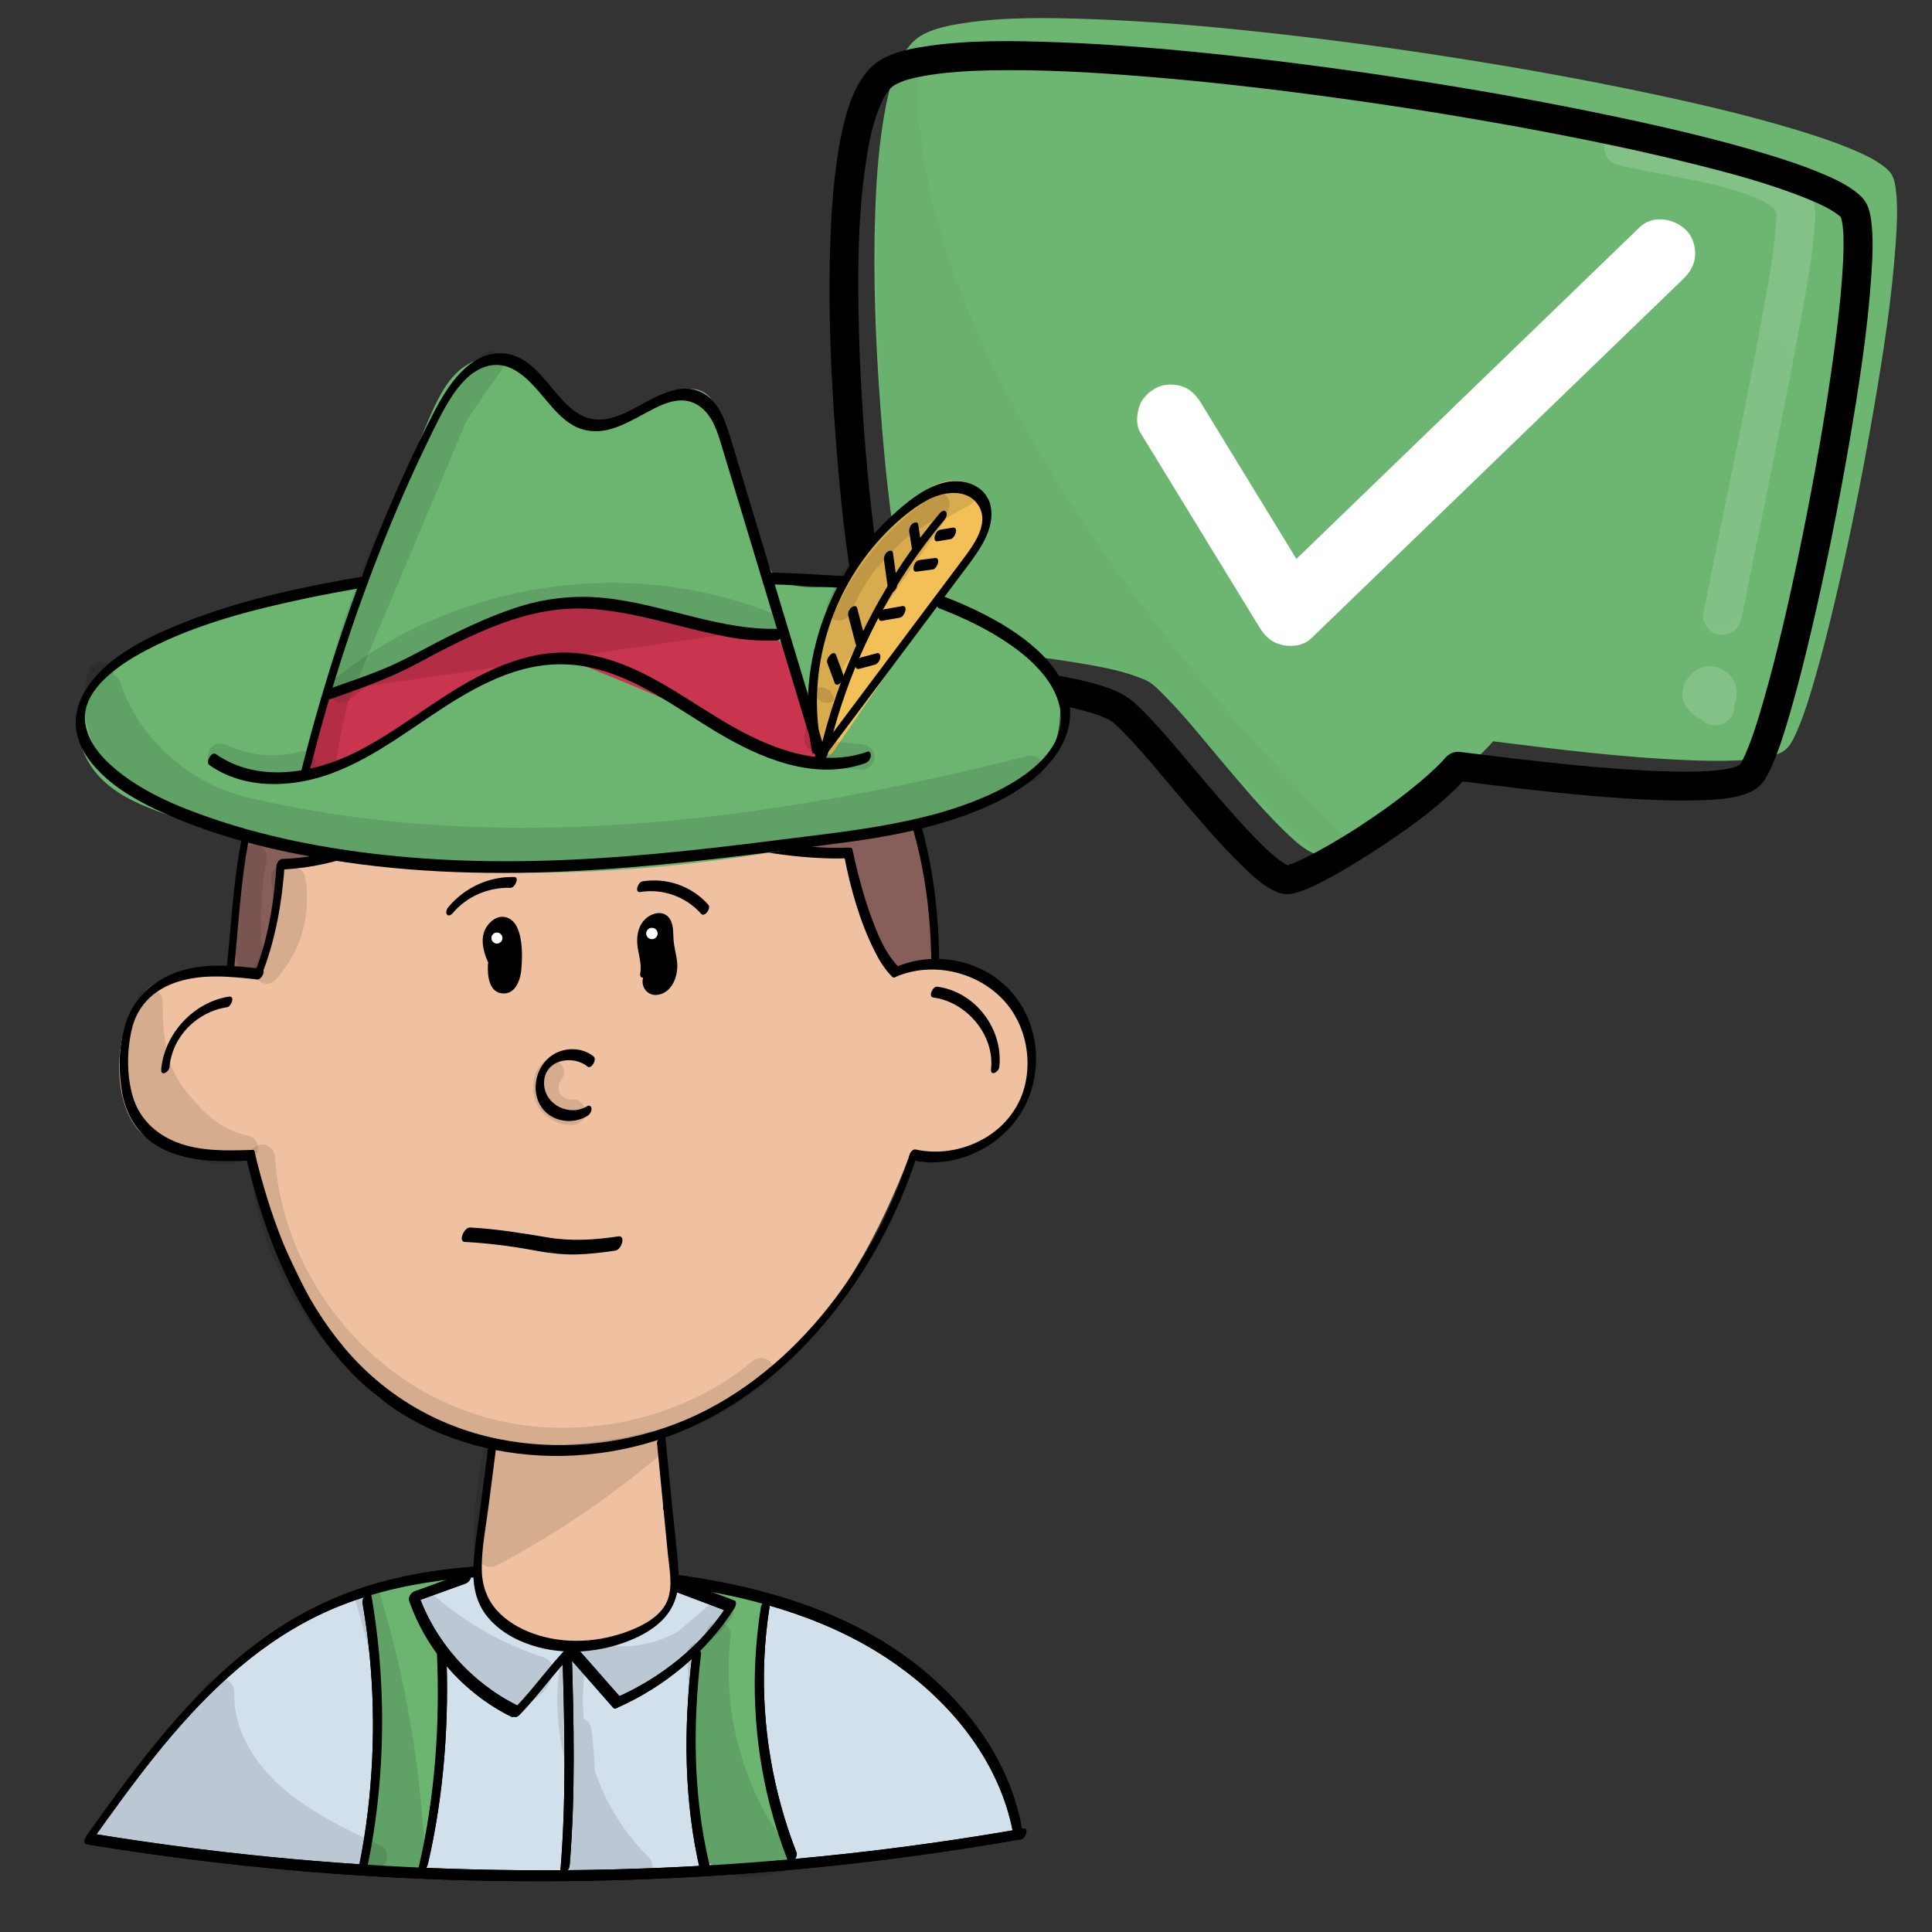 <?xml version="1.0" encoding="utf-8"?>
<!-- Generator: Adobe Adobe Illustrator 24.2.0, SVG Export Plug-In . SVG Version: 6.00 Build 0)  -->
<svg version="1.1" xmlns="http://www.w3.org/2000/svg" xmlns:xlink="http://www.w3.org/1999/xlink" x="0px" y="0px"
	 viewBox="0 0 2000 2000" style="enable-background:new 0 0 2000 2000;" xml:space="preserve">
<rect x="0" y="0" width="2000" height="2000" fill="#333333" stroke="none"/>
<style type="text/css">
	.st0{fill:#6DB671;}
	.st1{fill:#6CB671;}
	.st2{opacity:0.149;}
	.st3{fill:#FFFFFF;}
	.st4{opacity:0.031;}
	.st5{display:none;}
	.st6{fill:#D2E0EC;}
	.st7{fill:#6CB571;}
	.st8{fill:#885E5B;}
	.st9{fill:#F0C1A1;}
	.st10{fill:#FFFFFF;stroke:#FFFFFF;stroke-width:0.814;stroke-miterlimit:10;}
	.st11{fill:#6BB571;}
	.st12{fill:#C9344E;}
	.st13{fill:#F3C058;}
	.st14{opacity:0.11;}
</style>
<g id="Ebene_20">
	<g>
		<g id="Ebene_2_Kopie">
			<g>
				<path class="st0" d="M1545.8,762.35c68.63,8.61,277.5,35.67,300.99,8.38c38.16-44.34,137.27-553.64,105.87-589.35
					C1886.85,106.54,1033.79-28.4,950.21,45.24c-75.36,66.4-25.41,555.43-1.75,586.82c35.77,47.44,178.67,38.01,242.05,68.66
					c28.26,13.67,144.45,178.47,177.14,179.69c18.55,0.69,133.58-69.08,175.96-118.1"/>
				<g>
					<path class="st1" d="M1545.34,767.34c67.36,8.45,134.95,16.92,202.84,19.63c16.33,0.65,32.7,0.93,49.03,0.25
						c12.11-0.5,24.52-1.24,36.28-4.39c7.22-1.93,14.21-4.7,18.74-10.93c3.45-4.76,5.95-10.28,8.27-15.65
						c7.66-17.67,13.2-36.3,18.54-54.78c7.64-26.49,14.36-53.25,20.68-80.07c15.25-64.7,28.29-129.94,39.56-195.45
						c9.92-57.66,19.12-115.81,23.14-174.23c1.24-18.09,2.36-36.66,0.22-54.72c-0.61-5.15-1.49-10.67-3.87-15.33
						c-2.08-4.09-5.72-7.16-9.32-9.88c-10.37-7.84-22.73-13.26-34.67-18.2c-17.69-7.3-35.92-13.31-54.22-18.86
						c-51.11-15.53-103.3-27.57-155.53-38.6c-63.99-13.52-128.39-25.1-192.99-35.34c-67.05-10.63-134.34-19.8-201.83-27.14
						c-60.28-6.55-120.8-11.79-181.43-13.88c-43.97-1.52-88.97-2.36-132.59,4.4c-13.29,2.06-27.16,4.81-39.29,10.83
						c-12.69,6.31-20.54,17.67-26.33,30.31c-9.28,20.22-13.64,42.78-16.98,64.65c-4.45,29.16-6.46,58.68-7.51,88.14
						c-2.43,68.09,0.29,136.42,5.41,204.32c4.19,55.48,9.55,111.26,19.67,166.02c2.57,13.92,4.87,29.03,10.71,42.05
						c3.77,8.38,11.78,14.77,19.36,19.53c14.03,8.82,30.15,13.92,46.13,17.87c39.64,9.82,80.52,13.24,120.66,20.39
						c17.79,3.17,35.71,6.91,52.56,13.57c5.74,2.27,7.9,3.01,12.26,6.39c3.44,2.66,6.36,5.46,9.4,8.48
						c21.35,21.2,40.23,44.99,59.64,67.95c21.38,25.29,42.65,50.97,66.32,74.17c8.06,7.89,16.5,16.09,26.27,21.87
						c7.43,4.39,13.77,5.64,22.02,2.96c12.31-3.99,23.92-10.42,35.19-16.7c16.83-9.37,33.19-19.6,49.2-30.33
						c30.88-20.68,62.27-43.22,86.8-71.42c4.24-4.87-3.96-10.64-8.16-5.82c-11.84,13.62-25.76,25.47-39.86,36.68
						c-15.96,12.7-32.59,24.55-49.61,35.78c-15.36,10.14-31.09,19.79-47.27,28.57c-9.95,5.39-21.73,12.17-32.12,14.54
						c-0.66,0.15-1.32,0.26-1.98,0.38c-1.77,0.32,0.31,0.1-0.91,0.05c-0.58-0.02-1.16-0.14-1.73-0.25c1.33,0.26-1.25-0.46-1.74-0.64
						c-3.48-1.35-6.37-3.32-9.84-5.88c-9.83-7.22-18.52-15.95-26.96-24.71c-23.37-24.22-44.86-50.23-66.57-75.93
						c-17.99-21.3-35.6-43.67-56.12-62.63c-7.93-7.33-16.3-11.51-26.55-15.08c-17.18-6-35.21-9.57-53.11-12.66
						c-39.54-6.81-79.98-10.01-118.85-20.31c-15.06-3.99-30.65-9.02-43.38-18.27c-2.44-1.77-4.79-3.68-6.87-5.85
						c-1.15-1.19-2.18-2.46-3.24-3.72c-0.24-0.29-1.49-2.26-0.39-0.43c-0.95-1.58-1.68-3.27-2.35-4.98
						c-1.92-4.94-3.34-10.57-4.86-17.08c-2.04-8.76-3.73-17.6-5.28-26.46c-4.32-24.59-7.59-49.37-10.45-74.16
						c-7.47-64.74-12.1-129.9-13.71-195.06c-1.52-61.35-1.39-123.83,8.43-184.57c3.34-20.61,7.74-41.83,17.05-60.68
						c2.81-5.67,7.45-12.77,11.85-16.7c0.77-0.69,1.57-1.34,2.4-1.96c0.38-0.28,0.76-0.54,1.15-0.81c1.34-0.94-0.55,0.27,0.9-0.57
						c2.15-1.25,4.36-2.37,6.64-3.36c6.2-2.68,9.91-3.71,16.55-5.3c7.6-1.83,15.32-3.13,23.05-4.18
						c19.22-2.59,38.65-3.61,58.03-4.04c53.58-1.18,107.27,1.94,160.66,6.23c64.69,5.19,129.18,12.61,193.47,21.36
						c66.12,9.01,132.05,19.49,197.68,31.56c58.32,10.72,116.47,22.59,174.02,36.9c41.52,10.32,83.46,21.28,123.1,37.58
						c6.71,2.76,13.34,5.72,19.78,9.07c1.21,0.63,1.16,0.6,3.03,1.65c1.28,0.72,2.56,1.47,3.8,2.23c2.14,1.32,4.23,2.7,6.23,4.21
						c0.85,0.64,1.66,1.31,2.48,1.98c0.41,0.34,0.81,0.71,1.21,1.07c-1.27-1.16,0.06,0.07,0.35,0.36c0.56,0.6,1.1,1.19,1.62,1.82
						c0.91,1.1-0.43-0.89,0.1,0.14c0.21,0.41,0.45,0.8,0.62,1.23c0.22,0.52,1.22,3.34,0.72,1.71c0.36,1.18,0.67,2.38,0.93,3.58
						c0.64,2.96,1.04,5.98,1.34,9c1.67,16.83,0.5,35.77-0.83,53.64c-1.96,26.6-5.13,53.1-8.73,79.53
						c-8.76,64.39-20.19,128.45-33.09,192.13c-11.68,57.65-24.37,115.28-40.69,171.81c-5.29,18.34-10.8,36.81-18.36,54.37
						c-2.56,5.93-3.74,8.97-7.23,13.77c-1.49,2.05-2.36,2.83-4.36,3.85c-3.82,1.96-6.89,2.85-10.98,3.77
						c-12.15,2.75-24.79,3.45-37.21,3.77c-16.45,0.43-32.9-0.01-49.33-0.77c-37.38-1.74-74.66-5.25-111.85-9.29
						c-28.07-3.05-56.08-6.52-84.09-10.04C1539.85,756.56,1538.95,766.54,1545.34,767.34L1545.34,767.34z"/>
				</g>
			</g>
		</g>
		<g id="Ebene_8_1_">
			<g>
				<g>
					<path class="st1" d="M1785.37,379.06c-13.61,76.52-27.22,153.03-40.83,229.55c-1.49,8.38,2.69,19.24,7.96,25.58
						c5.49,6.6,15,12.05,23.72,12.45c9.05,0.41,18.67-1.69,25.58-7.96c7.2-6.54,10.75-14.13,12.45-23.72
						c13.61-76.52,27.22-153.03,40.83-229.55c1.49-8.38-2.69-19.24-7.96-25.58c-5.49-6.6-15-12.05-23.72-12.45
						c-9.05-0.41-18.67,1.69-25.58,7.96C1790.63,361.89,1787.07,369.48,1785.37,379.06L1785.37,379.06z"/>
				</g>
			</g>
		</g>
		<g id="Ebene_7">
			<g class="st2">
				<g>
					<path class="st3" d="M1673.31,170.11c20.86,5.47,42.2,9.01,63.35,13.1c5.84,1.12,11.68,2.28,17.51,3.48
						c2.84,0.59,5.68,1.18,8.51,1.8c1.42,0.31,2.84,0.62,4.25,0.93c4.67,1.03-3.94-0.94,0.81,0.18c11.05,2.6,22.06,5.42,32.86,8.93
						c5.02,1.63,10,3.41,14.88,5.41c2.2,0.9,4.38,1.84,6.54,2.85c1.04,0.49,2.06,0.99,3.09,1.49c4.21,2.04-2.95-1.78-0.39-0.24
						c3.6,2.18,7.17,4.29,10.44,6.95c0.69,0.57,1.37,1.32,2.1,1.81c-1.05-0.69-3.66-3.72-1.55-1.36c1.22,1.38,2.32,3.23,3.65,4.47
						c-0.73-0.68-2.69-4.79-1.31-1.97c0.34,0.7,0.68,1.42,1.04,2.11c2.07,4.03-0.59-4.12-0.33-1.24c0.13,1.46,0.6,6.79,0.39,1.83
						c-0.21-4.91-0.06-0.94-0.05,0.25c0,1.12-0.02,2.25-0.05,3.36c-0.08,2.56-0.24,5.12-0.45,7.68
						c-2.72,35.05-9.63,69.94-15.95,104.45c-8.96,48.9-18.74,97.65-28.61,146.38c-9.33,46.08-18.85,92.13-27.95,138.27
						c-0.95,4.77-1.87,9.56-2.81,14.34c-2,10.3,8.06,21.27,18.1,21.73c11.74,0.54,19.59-7.06,21.73-18.1
						c8.84-45.49,18.22-90.87,27.45-136.28c10.16-50.05,20.27-100.11,29.63-150.32c6.91-37.07,14.24-74.4,17.82-111.97
						c0.92-9.62,2.36-20.82-0.28-30.23c-6.18-22.01-26.38-34.47-46.25-42.91c-22.3-9.47-46.42-14.71-70.04-19.68
						c-21.9-4.6-44-8.24-65.88-12.97c-1.08-0.23-2.17-0.48-3.25-0.72c-3.29-0.72,5.17,1.23,1.24,0.27c-2.06-0.5-4.12-1-6.17-1.54
						c-10.08-2.64-22.19,0.69-25.77,11.68C1658.57,153.77,1662.49,167.27,1673.31,170.11L1673.31,170.11z"/>
				</g>
			</g>
			<g class="st2">
				<g>
					<path class="st3" d="M1755.34,721.25c0.27,4.41,0.54,8.83,0.81,13.23c10.43-6.61,20.87-13.22,31.31-19.83
						c-4.77-3.67-9.52-7.33-14.29-11c0.4,10.55,0.79,21.1,1.19,31.65c-2.47,1.71-4.75,2.89-7.83,3.05
						c-1.21,0.24-2.39,0.13-3.53-0.33c-2.01-0.55-2.31-0.59-0.88-0.12c-2.15-1.03-3.75-2.18-5.38-3.92
						c0.91,1.12,0.78,0.87-0.37-0.73c-1.07-1.34-1.77-2.88-2.08-4.61c3.73-7.22,7.47-14.44,11.2-21.66
						c0.29-0.13,4.96-1.06,2.41-0.77c2.52-0.27,4.65-0.13,7.09,0.59c-2.47-0.74,1.85,1.09,2.14,1.27c-2.17-1.26,1.46,1.35,1.74,1.69
						c1.45,1.74,2.24,3.96,2.7,6.14c-0.76-3.54-0.95,7.27-0.87,6.95c0.65-2.47-0.89,1.72-1.16,2.1c-0.73,0.8-1.45,1.6-2.17,2.38
						c-2.93,1.67-3.7,2.15-2.32,1.46c2.19-0.88-4.53,1.19-2.24,0.71c1.05-0.15,0.61-0.13-1.28,0.05c-1.18,0.24-2.33,0.17-3.46-0.22
						c-4.52-0.93-8.19-4.05-9.57-8.48c-1.31-4.19-0.22,2.04-0.43-2.51c-0.21-4.51-0.76,1.8,0.2-2.62c0.08-1.2,0.49-2.28,1.21-3.23
						c0.96-1.59,1.15-1.96,0.58-1.13c-1.03,1.44,3.91-3.42,1.21-1.66c10.3,2.29,20.61,4.59,30.91,6.88
						c-0.93-1.75-1.87-3.51-2.8-5.27c-4.9-9.22-16.7-14.8-26.6-9.62c-9.2,4.82-14.88,16.72-9.63,26.6c0.93,1.75,1.87,3.51,2.8,5.27
						c3.01,5.66,7.42,9.4,13.68,10.83c6.65,1.52,11.69-0.33,17.23-3.95c11.14-7.28,13.87-24.38,7.96-35.71
						c-7.02-13.46-24.08-19.02-37.57-11.67c-13.01,7.08-20.08,23.66-12.39,37.3c7.44,13.19,23.54,19.42,37.61,12.87
						c8.04-3.75,12.73-12.96,11.2-21.66c-1.64-9.41-8.4-17.8-17.46-21.1c-9.83-3.58-19.05-1.72-27.44,4.11
						c-11.04,7.67-8.23,24.4,1.19,31.65c4.77,3.67,9.52,7.33,14.29,11c6.35,4.89,15.76,4.6,22.26,0.46
						c7.29-4.65,9.56-11.98,9.05-20.28c-0.27-4.41-0.54-8.83-0.81-13.23c-0.29-4.67-4.44-10.14-8.07-12.73
						c-4.04-2.89-10.23-4.52-15.16-3.41c-4.96,1.12-9.89,3.69-12.73,8.07C1755.62,710.88,1754.99,715.57,1755.34,721.25
						L1755.34,721.25z"/>
				</g>
			</g>
		</g>
		<g id="Ebene_2_1_">
			<g>
				<g>
					<path d="M1509.22,808.33c67.45,8.49,135.13,16.99,203.1,19.75c16.35,0.66,32.74,0.95,49.09,0.3c13-0.52,26.35-1.1,38.99-4.45
						c9.8-2.6,18.87-6.41,25.04-14.81c3.93-5.36,6.79-11.63,9.44-17.7c7.71-17.64,13.27-36.29,18.62-54.76
						c7.69-26.54,14.42-53.37,20.76-80.27c15.42-65.36,28.66-131.25,40.01-197.45c9.88-57.59,19.08-115.7,22.94-174.05
						c1.23-18.61,2.23-37.77-0.12-56.34c-0.75-5.91-2.04-12.15-4.79-17.48c-2.93-5.66-7.81-9.99-12.87-13.72
						c-11.26-8.31-24.59-14.14-37.49-19.41c-17.86-7.29-36.24-13.29-54.71-18.86c-51.93-15.65-104.93-27.8-157.98-38.97
						c-63.95-13.47-128.3-25.03-192.85-35.27c-66.96-10.61-134.17-19.79-201.56-27.14c-60.08-6.55-120.39-11.81-180.8-13.98
						c-45.01-1.62-91.1-2.51-135.76,4.24c-14.2,2.15-29.03,5.15-42.02,11.47c-15,7.29-24.36,20.16-31.34,34.96
						c-9.8,20.8-14.29,44.28-17.78,66.84c-4.51,29.11-6.51,58.6-7.55,88.03c-2.45,68.68,0.42,137.61,5.67,206.1
						c4.26,55.66,9.71,111.63,20.03,166.53c2.73,14.54,5.3,30.33,11.49,43.88c4.56,9.99,13.84,17.86,22.99,23.51
						c15.12,9.34,32.1,14.93,49.26,19.1c40.65,9.9,82.41,13.55,123.53,20.95c4.51,0.81,9.03,1.67,13.52,2.61
						c1.19,0.25,2.39,0.5,3.59,0.76c0.64,0.14,4.65,1.06,0.78,0.16c2.3,0.53,4.59,1.08,6.88,1.66c8.46,2.16,16.85,4.67,24.94,7.93
						c1.54,0.62,3.08,1.27,4.59,1.95c0.86,0.39,1.75,0.94,2.64,1.22c1.82,0.58-3.8-2.41-2.25-1.2c1.29,1.01,2.79,1.8,4.09,2.8
						c1.53,1.17,2.97,2.45,4.42,3.71c3.27,2.85-2.23-2.2,0.32,0.27c1.12,1.09,2.24,2.16,3.35,3.27
						c21.25,21.14,40.15,44.72,59.54,67.54c21.47,25.24,42.82,50.89,66.64,73.98c8.65,8.39,17.64,17.2,28.13,23.32
						c4.95,2.89,10.08,5.47,15.86,6.13c5.79,0.67,10.91-0.85,16.32-2.66c12.45-4.17,24.21-10.59,35.65-16.95
						c17.44-9.69,34.39-20.3,50.98-31.36c31.48-20.98,62.99-43.89,88.02-72.51c5.34-6.1,2.63-16.55-3.5-20.92
						c-7.15-5.1-15.58-2.61-20.92,3.5c-0.72,0.82-5.11,5.5-2.09,2.38c-1.34,1.39-2.68,2.8-4.04,4.17c-3.18,3.18-6.45,6.29-9.78,9.32
						c-7.16,6.52-14.6,12.73-22.2,18.73c-15.97,12.63-32.61,24.41-49.63,35.57c-1.83,1.2-3.65,2.38-5.49,3.57
						c-0.34,0.22-3.99,2.54-1.12,0.72c-1.08,0.69-2.16,1.37-3.25,2.04c-4.22,2.65-8.46,5.24-12.73,7.81
						c-7.43,4.45-14.94,8.77-22.57,12.88c-6.19,3.33-12.45,6.55-18.86,9.44c-2.4,1.08-4.81,2.11-7.27,3.05
						c-1.03,0.39-2.48,0.63-3.4,1.23c3.37-2.18,2.66-0.75,0.3-0.17c-0.8,0.2-1.63,0.28-2.42,0.48c-2.71,0.72,2.71,0.16,2.09-0.05
						c-0.43-0.14-1.64-0.33-2.07-0.27c3.89-0.51,3.66,1.13,1.27,0.11c-0.82-0.35-1.65-0.73-2.48-1.07
						c-2.94-1.18,3.51,2.13,0.78,0.41c-1.97-1.23-3.92-2.45-5.81-3.81c-4.48-3.24-8.64-6.86-12.76-10.55
						c-0.75-0.67-3.08-2.5,0.4,0.39c-0.64-0.53-1.24-1.16-1.84-1.73c-1.16-1.1-2.31-2.21-3.44-3.33c-2.64-2.58-5.24-5.2-7.81-7.84
						c-23.38-24.06-44.87-49.91-66.58-75.46c-18.7-22.01-37.03-44.89-58.37-64.45c-8.25-7.57-17.34-12.19-27.93-15.96
						c-18.32-6.52-37.67-10.31-56.8-13.6c-20.07-3.45-40.25-6.12-60.39-9.15c-9.96-1.5-19.9-3.08-29.81-4.89
						c-4.56-0.84-9.11-1.72-13.64-2.69c-1.21-0.26-2.41-0.52-3.62-0.78c-3.91-0.85,2.16,0.57-0.25-0.05
						c-2.51-0.65-5.05-1.21-7.56-1.86c-8.28-2.15-16.49-4.65-24.43-7.84c-3.46-1.38-6.77-3.01-10.15-4.57
						c-3.11-1.44,2.91,1.78,0.03,0.01c-0.8-0.49-1.64-0.93-2.44-1.42c-1.57-0.95-3.11-1.94-4.6-2.99c-1.44-1.02-2.84-2.08-4.2-3.2
						c-0.44-0.36-0.85-0.76-1.3-1.11c-2.42-1.91,2.34,2.6,0.34,0.3c-1.45-1.68-3.03-4.11-4.72-5.49c3.26,2.67,2.16,3.83,1.36,2.06
						c-0.15-0.34-0.34-0.66-0.51-0.99c-0.47-0.94-0.86-1.91-1.25-2.88c-0.42-1.07-0.79-2.16-1.18-3.25
						c-1.18-3.31,0.76,2.57,0.42,1.34c-0.2-0.74-0.45-1.47-0.66-2.2c-0.98-3.35-1.84-6.74-2.64-10.14
						c-2.09-8.82-3.82-17.73-5.41-26.65c-4.35-24.46-7.65-49.1-10.55-73.76c-3.62-30.86-6.51-61.79-8.79-92.77
						c-1.26-17.07-2.33-34.17-3.22-51.27c-0.2-4.06-0.41-8.11-0.59-12.16c-0.04-1.06-0.3-7.03-0.12-2.62
						c-0.11-2.58-0.21-5.17-0.32-7.75c-0.33-8.49-0.6-16.96-0.83-25.46c-1.58-61.19-1.52-123.53,8.36-184.09
						c1-6.12,2.13-12.23,3.42-18.3c0.28-1.33,1.54-5.7,0.08-0.47c0.39-1.41,0.67-2.86,1.01-4.28c0.67-2.74,1.39-5.48,2.16-8.2
						c2.58-9.12,5.78-18.02,9.94-26.55c0.23-0.48,0.55-0.94,0.74-1.44c0.08-0.2-2.12,3.78-1.08,2.03c0.52-0.89,1.01-1.81,1.54-2.69
						c1.01-1.69,2.08-3.34,3.24-4.93c0.99-1.37,2.09-2.63,3.14-3.95c1.87-2.34-3.22,3.07-0.53,0.58c0.61-0.57,1.21-1.17,1.84-1.72
						c0.74-0.65,1.53-1.24,2.32-1.84c0.45-0.34,0.96-0.62,1.4-0.97c0.42-0.34-4.2,2.44-1.47,0.97c2.21-1.18,4.4-2.34,6.71-3.33
						c1.22-0.52,2.45-1,3.7-1.45c0.72-0.26,1.43-0.5,2.15-0.76c3.53-1.26-2.07,0.61-1.08,0.33c3.14-0.9,6.27-1.81,9.45-2.55
						c7.64-1.79,15.4-3.08,23.19-4.11c9.09-1.19,18.22-2.02,27.36-2.62c2.39-0.16,4.79-0.3,7.18-0.43c1.11-0.06,2.23-0.12,3.34-0.17
						c0.68-0.03,1.35-0.07,2.03-0.1c3.83-0.18-3.23,0.12-0.6,0.03c5.43-0.2,10.87-0.38,16.31-0.49
						c53.58-1.07,107.24,2.09,160.62,6.42c64.24,5.21,128.3,12.58,192.15,21.28c66.23,9.02,132.26,19.51,198,31.58
						c30.62,5.62,61.17,11.59,91.62,18.02c14.52,3.06,29.05,6.13,43.5,9.53c-3.87-0.91-0.32-0.07,1.44,0.33
						c1.77,0.41,3.54,0.81,5.31,1.23c3.49,0.81,6.99,1.63,10.48,2.46c6.51,1.55,13.02,3.12,19.51,4.73
						c41.61,10.3,83.63,21.26,123.4,37.46c6.71,2.73,13.35,5.65,19.8,8.96c0.6,0.31,1.21,0.65,1.81,0.95
						c-5.45-2.61-2.27-1.23-1-0.51c1.3,0.73,2.6,1.46,3.87,2.24c2.18,1.31,4.32,2.7,6.37,4.22c0.87,0.64,1.72,1.29,2.54,1.98
						c0.38,0.32,0.75,0.67,1.15,0.98c2.06,1.65-3.25-3.38-1.38-1.28c0.56,0.62,1.15,1.28,1.75,1.87c2.15,2.1-1.97-4.39-0.6-0.9
						c0.32,0.84,0.66,1.79,1.06,2.59c-2.06-4.17-0.74-2.6-0.13,0.06c0.64,2.77,1.06,5.6,1.36,8.43c0.18,1.59,0.31,3.19,0.43,4.8
						c0.07,0.94,0.12,1.88,0.18,2.82c0.26,4.02-0.11-3.83-0.02-0.55c0.12,4.22,0.18,8.43,0.13,12.64
						c-0.12,10.46-0.68,20.92-1.44,31.37c-1.9,26.28-5.01,52.47-8.54,78.58c-8.71,64.48-20.14,128.6-33.07,192.36
						c-3.24,15.96-6.59,31.9-10.07,47.81c-1.68,7.7-3.4,15.39-5.13,23.07c-0.2,0.87-1,4.37,0,0.02c-0.18,0.82-0.37,1.63-0.56,2.45
						c-0.41,1.79-0.82,3.57-1.23,5.36c-0.89,3.84-1.79,7.68-2.69,11.51c-6.22,26.25-12.81,52.45-20.31,78.36
						c-5.3,18.32-10.83,36.81-18.43,54.34c-1.24,2.86-2.75,5.58-4,8.43c2.52-5.76,0.8-1.48-0.15,0.07c-0.6,0.98-1.25,1.9-1.9,2.85
						c-0.26,0.38-0.6,0.7-0.84,1.09c-1.24,1.97,3.43-2.75,1.26-1.36c-0.57,0.36-1.32,0.94-1.8,1.41c-0.86,0.85-2.85-0.43,2.2-1.4
						c-0.49,0.1-1.06,0.64-1.53,0.84c-1.67,0.74-3.34,1.39-5.04,2.07c-2.26,0.89,4-1.06,1.58-0.52c-0.56,0.13-1.12,0.32-1.69,0.47
						c-1.19,0.31-2.4,0.6-3.61,0.87c-5.47,1.19-11.04,1.9-16.6,2.44c-3.11,0.3-6.21,0.53-9.33,0.71c-1.21,0.07-7.43,0.58-2.33,0.14
						c-1.87,0.16-3.8,0.14-5.68,0.19c-16.66,0.42-33.33-0.05-49.98-0.85c-37.22-1.79-74.37-5.29-111.41-9.34
						c-28.1-3.06-56.15-6.56-84.2-10.08c-8.04-1.01-15.58,5.7-16.3,13.58C1494.88,800.35,1501.15,807.31,1509.22,808.33
						L1509.22,808.33z"/>
				</g>
			</g>
		</g>
		<g id="Ebene_5_1_">
			<g>
				<g>
					<path class="st3" d="M1180.5,447.9c40.96,66.95,81.91,133.89,122.87,200.83c5.95,9.73,12.53,16.35,23.95,18.96
						c10.13,2.31,22.29,0.67,30.15-6.93c50.02-48.33,100.03-96.66,150.06-144.99c50.02-48.33,100.03-96.66,150.06-144.99
						c28.24-27.28,56.48-54.58,84.72-81.86c6.76-6.53,11.57-14.09,12.45-23.72c0.78-8.54-2.09-19.11-7.96-25.58
						c-11.97-13.19-35.24-18.07-49.3-4.49c-50.02,48.33-100.03,96.66-150.06,144.99c-50.02,48.33-100.03,96.66-150.06,144.99
						c-28.24,27.28-56.48,54.58-84.72,81.86c18.03,4.01,36.07,8.02,54.1,12.03c-40.96-66.95-81.91-133.89-122.87-200.83
						c-4.93-8.06-10.19-14.46-19.38-17.91c-8.14-3.06-19.33-3.04-27.18,1.07c-7.88,4.12-15.08,10.67-17.91,19.38
						C1176.7,429.11,1175.68,440.04,1180.5,447.9L1180.5,447.9z"/>
				</g>
			</g>
		</g>
		<g id="Ebene_9">
			<g class="st4">
				<path d="M942.31,54.35c-25.47,279.84,255.41,638.77,452.12,826.81c-26.89,4.62-56.49-35.33-110.05-86.53
					c-75.7-72.36-52.18-78.22-95.93-100.53c-36.34-18.53-82.78-18.63-123.28-23.62c-37.32-4.59-83.52-15.46-105.77-36.54
					c-29.35-27.79-57.01-349.07-32.72-542.75"/>
				<g>
					<path d="M932.35,53.44c-5.2,58.1,2.4,116.83,17.13,173.06c16.34,62.35,40.99,122.34,70.07,179.76
						c30.86,60.92,66.81,119.24,105.7,175.33c38.37,55.33,79.8,108.53,123.56,159.69c39.24,45.87,80.38,90.17,123.53,132.37
						c4.77,4.66,9.56,9.29,14.38,13.9c1.97-5.41,3.94-10.83,5.91-16.24c-0.72,0.11-1.44,0.19-2.16,0.27
						c2.69-0.31,0.41,0.01-0.23-0.04c-1.24-0.09-2.45-0.18-3.68-0.37c-2.82-0.4,0.88,0.47-1.88-0.48c-1.56-0.53-3.09-1.08-4.61-1.76
						c-0.79-0.35-1.57-0.74-2.35-1.12c1.73,0.87-0.08-0.04-0.5-0.29c-1.51-0.9-3.01-1.81-4.48-2.78c-3.25-2.16-6.35-4.54-9.38-7.02
						c-16.08-13.14-30.22-28.64-44.8-43.36c-28.55-28.82-59.15-55.73-82.4-89.26c-4.63-6.69-8.92-13.74-14.48-19.71
						c-6.96-7.48-15.31-12.99-24.25-17.8c-44.14-23.73-95.04-21.36-143.25-28.74c-21.99-3.37-44.08-8.39-64.48-17.46
						c-8.38-3.72-16.26-8.35-23.17-14.41c-1.02-0.9,0.84,1.26-0.36-0.43c-0.28-0.39-0.6-0.78-0.91-1.14
						c-0.99-1.16-0.43-1.87,0.29,0.55c-0.18-0.62-0.77-1.28-1.09-1.87c-1.57-2.86-2.81-5.91-3.93-8.97c-0.37-1-0.72-2-1.06-3.01
						c-0.25-0.76-1.19-3.86-0.27-0.77c-0.65-2.17-1.31-4.34-1.92-6.52c-3.01-10.88-5.31-21.96-7.36-33.05
						c-12.67-68.48-17.52-138.72-20.51-208.2c-3.52-81.51-3.58-163.71,4.29-244.99c0.86-8.86,1.83-17.7,2.94-26.53
						c1.59-12.78-18.32-14.58-19.92-1.81c-10.09,80.91-10.74,163.12-8.22,244.51c2.31,74.82,6.97,150.15,18.9,224.12
						c3.57,22.2,7.41,45.08,15.55,66.14c2.83,7.32,6.49,13.45,12.42,18.64c15.88,13.92,37.43,21.47,57.5,26.87
						c23.43,6.31,47.37,9.69,71.49,12c24.77,2.37,50.05,3.97,74.11,10.75c5.91,1.66,11.75,3.63,17.42,5.98
						c2.55,1.06,5.07,2.2,7.55,3.42c1.05,0.52,2.07,1.05,3.11,1.58c1.81,0.94-1.06-0.61,1.15,0.62c4.59,2.55,9.1,5.25,13.26,8.46
						c0.76,0.59,1.51,1.19,2.24,1.81c1,0.84,2.3,2.21,0.56,0.44c1.45,1.49,2.93,2.93,4.28,4.52c2.55,2.97,4.82,6.18,7.04,9.41
						c6.78,9.84,13.58,19.59,21.2,28.81c14.6,17.67,31.06,33.5,47.45,49.46c17.62,17.16,34.41,35.17,52.27,52.09
						c11.76,11.14,24.56,23.43,40.13,29.01c6.47,2.32,13.28,3.15,20.08,2.08c6.87-1.07,11.44-10.96,5.91-16.24
						c-42.37-40.54-82.79-83.13-121.42-127.24c-43.51-49.67-84.79-101.32-123.29-154.97c-39.23-54.64-75.56-111.47-107.28-170.83
						c-30.06-56.26-56.41-115.02-74.65-176.23c-16.39-55.01-26.72-112.64-24.52-169.81c0.26-6.8,0.71-13.6,1.31-20.38
						C953.41,42.45,933.5,40.6,932.35,53.44L932.35,53.44z"/>
				</g>
			</g>
		</g>
	</g>
</g>
<g id="Ebene_24_Kopie">
</g>
<g id="Ebene_35">
</g>
<g id="Ebene_24_Kopie_2">
</g>
<g id="Ebene_4">
</g>
<g id="Ebene_5">
</g>
<g id="Ebene_3">
</g>
<g id="Ebene_2">
</g>
<g id="Ebene_8">
</g>
<g id="Ebene_19">
</g>
<g id="Ebene_27_Kopie" class="st5">
</g>
<g id="Ebene_32">
</g>
<g id="Ebene_31">
</g>
<g id="Ebene_33">
</g>
<g id="Ebene_29">
</g>
<g id="Ebene_36">
</g>
<g id="Ebene_37">
	<g>
		<g>
			<path class="st6" d="M1053.76,1897.7c-15.19-89.6-84.52-164.28-167.19-206.84c-82.67-42.56-177.57-57.02-270.95-62.99
				c-95.61-6.1-195.27-3.2-281.61,37.1c-104.89,48.95-175.8,145.74-242.07,238.58c319.15,52.62,647.74,50.89,966.28-5.1"/>
			<g>
				<path d="M1058.05,1894.01c-12.14-70.17-56.64-130.23-112.25-172.94c-63.85-49.04-142.51-74.18-221.1-87.2
					c-41.53-6.88-83.57-10.61-125.59-12.72c-41.64-2.09-83.45-2.1-124.96,2.13c-41.14,4.19-82.02,12.77-120.51,28.11
					c-35.3,14.07-67.93,33.72-97.65,57.34c-59.3,47.12-105.99,107.87-150.04,168.9c-5.45,7.56-10.88,15.14-16.29,22.72
					c-1.44,2.02-4.23,8.15,0.15,8.87c125.18,20.6,251.69,32.91,378.5,36.83c125.9,3.9,252.03-0.46,377.37-12.96
					c70.83-7.06,141.38-16.78,211.49-29.08c4.55-0.8,8.37-12.22,2.1-11.12c-124.59,21.86-250.59,35.48-376.98,40.73
					c-126.13,5.24-252.61,2.23-378.35-9.06c-70.25-6.31-140.27-15.22-209.87-26.67c0.05,2.96,0.1,5.91,0.15,8.87
					c43.06-60.32,86.96-121.27,142.4-171c27.29-24.48,57.31-45.92,90.22-62.21c36.24-17.94,75.51-29.03,115.37-35.31
					c41.01-6.46,82.67-7.9,124.12-6.87c41.4,1.03,82.88,4.04,123.95,9.36c78.98,10.24,158.84,30.74,226.23,74.67
					c58.17,37.92,107.89,93.69,127.36,161.41c2.32,8.08,4.17,16.29,5.6,24.57c0.51,2.94,3.96,1.86,5.5,0.62
					C1057.28,1900.14,1058.55,1896.91,1058.05,1894.01L1058.05,1894.01z"/>
			</g>
		</g>
		<g>
			<g>
				<path d="M538.15,1774.82c19.44-20.12,35.53-43.25,54.98-63.38c-2.18,0.52-4.36,1.04-6.55,1.56
					c15.97,18.16,31.93,36.32,47.9,54.48c3.97,4.51,11.58-6.17,8.22-10c-15.97-18.16-31.93-36.32-47.9-54.48
					c-2.1-2.38-4.9-0.14-6.55,1.56c-19.44,20.12-35.53,43.25-54.98,63.38c-1.72,1.78-3.48,6.22-1.67,8.44
					C533.63,1778.87,536.59,1776.44,538.15,1774.82L538.15,1774.82z"/>
			</g>
		</g>
		<g>
			<g>
				<path d="M638.69,1767.95c48.65-21.31,93.48-58.29,121.8-103.39c1-1.6,2.61-6.69-0.13-7.72c-18.93-7.14-37.86-14.28-56.78-21.42
					c-5.21-1.97-11.44,9.65-6.62,11.47c18.93,7.14,37.86,14.28,56.78,21.42c-0.04-2.57-0.09-5.15-0.13-7.72
					c-26.6,42.37-69.52,76.48-115.1,96.44C633.82,1759.08,631.47,1771.11,638.69,1767.95L638.69,1767.95z"/>
			</g>
		</g>
		<g>
			<g>
				<path d="M484.17,1627.38c-18.31,6.61-36.63,13.23-54.94,19.84c-3.44,1.24-7.06,6.05-5.72,9.9
					c18.07,51.86,56.48,95.57,105.7,119.99c4.92,2.44,11.41-9.09,6.62-11.47c-47.83-23.73-85.53-65.94-103.13-116.42
					c-1.91,3.3-3.81,6.6-5.72,9.9c18.31-6.61,36.63-13.23,54.94-19.84c2.98-1.08,5.23-4.01,5.76-7.13
					C488.05,1630.06,487.21,1626.28,484.17,1627.38L484.17,1627.38z"/>
			</g>
		</g>
		<g>
			<g>
				<path d="M582.38,1716.73c2.15,72.9,3.82,146.15-2.16,218.92c-0.25,2.98,2.58,3.93,4.87,2.81c2.96-1.45,4.43-5.05,4.68-8.11
					c5.98-72.77,4.31-146.02,2.16-218.92c-0.09-2.9-2.36-4.04-4.87-2.81C584.35,1709.94,582.29,1713.75,582.38,1716.73
					L582.38,1716.73z"/>
			</g>
		</g>
		<g>
			<g>
				<path d="M452.26,1710.65c3.37,73.9-1.86,149.07-18.56,221.23c-0.58,2.52,0.62,5.29,3.52,4.78c3.08-0.54,5.14-4.44,5.76-7.13
					c16.91-73.05,22.23-149.36,18.83-224.18c-0.13-2.89-2.33-4.05-4.87-2.81C454.27,1703.85,452.13,1707.69,452.26,1710.65
					L452.26,1710.65z"/>
			</g>
		</g>
		<g>
			<g>
				<path d="M375.35,1659.95c12.39,70.8,13.89,143.92,5.43,215.26c-2.35,19.78-5.52,39.46-9.54,58.97
					c-0.52,2.52,0.58,5.29,3.52,4.78c3.03-0.53,5.21-4.44,5.76-7.13c14.82-71.81,18.47-146.24,11.98-219.24
					c-1.8-20.28-4.45-40.48-7.96-60.53c-0.55-3.14-4.24-2-5.9-0.66C376.18,1653.38,374.81,1656.84,375.35,1659.95L375.35,1659.95z"
					/>
			</g>
		</g>
		<g>
			<g>
				<path d="M716.34,1715.26c-8.73,73.45-8.49,149.42,8.6,221.69c0.73,3.07,4.13,2.09,5.9,0.66c2.34-1.9,4.01-5.54,3.3-8.56
					c-16.65-70.38-17.01-144.6-8.51-216.15C726.65,1704.29,717.02,1709.54,716.34,1715.26L716.34,1715.26z"/>
			</g>
		</g>
		<g>
			<g>
				<path d="M787.64,1663.99c-10.91,68.16-7.74,138.34,9.47,205.2c4.95,19.22,11.08,38.1,18.29,56.59c2.48,6.36,11-3.25,9.19-7.9
					c-24.6-63.09-36.07-130.9-33.44-198.57c0.75-19.33,2.71-38.58,5.77-57.68c0.4-2.51-0.5-5.31-3.52-4.78
					C790.47,1657.37,788.07,1661.3,787.64,1663.99L787.64,1663.99z"/>
			</g>
		</g>
		<g>
			<path class="st7" d="M385.64,1654.86c14.75,89.93,14.12,182.33-1.85,272.05c17.29,0.93,34.58,1.87,51.88,2.8
				c0.19-47.34,12.25-93.81,16.4-140.97s-0.85-98.08-30.21-135.33c11.39-9.37,24.96-16.11,39.35-19.51
				c-24.64,5.95-49.28,11.91-73.93,17.86"/>
			<g>
				<path class="st7" d="M381.04,1658.81c11.27,69.21,13.51,140,6.42,209.77c-2.03,19.93-4.82,39.78-8.31,59.51
					c-0.31,1.75-0.01,4.75,2.36,4.88c17.29,0.93,34.58,1.87,51.88,2.8c4.12,0.22,7.03-5.19,7.05-8.71
					c0.56-76.02,31.08-151.9,10.48-227.61c-5.01-18.42-13.22-35.95-24.96-51.05c-0.94,3.2-1.87,6.41-2.81,9.61
					c10.87-8.78,23.37-14.83,36.92-18.17c4.77-1.18,8.79-13.49,2.24-11.91c-24.64,5.95-49.28,11.91-73.93,17.86
					c-4.8,1.16-8.78,13.49-2.24,11.91c24.64-5.95,49.28-11.91,73.93-17.86c0.75-3.97,1.5-7.94,2.24-11.91
					c-15.37,3.78-29.47,10.92-41.77,20.86c-2.19,1.77-4.96,6.85-2.81,9.61c46.03,59.2,29.36,138.76,19.28,206.68
					c-3.31,22.29-5.97,44.72-6.13,67.27c2.35-2.9,4.7-5.81,7.05-8.71c-17.29-0.93-34.58-1.87-51.88-2.8
					c0.79,1.63,1.58,3.25,2.36,4.88c12.52-70.81,15.78-143.23,9.39-214.87c-1.79-20.07-4.35-40.06-7.59-59.95
					c-0.51-3.16-4.26-1.98-5.9-0.66C381.85,1652.27,380.53,1655.69,381.04,1658.81L381.04,1658.81z"/>
			</g>
		</g>
		<g>
			<path class="st7" d="M726.06,1710.89c-3.16,62.84-2.47,125.87,2.06,188.63c0.49,6.8,1.16,13.97,5.14,19.51
				c8.33,11.62,25.38,5.52,39.71,6.07c20.76,0.79,28.99-9.92,41.7-3.31c-26.27-85.04-52.63-176.3-26.6-261.41
				c-16.16-5.22-32.32-10.44-48.48-15.66c8.54,4.06,17.08,8.12,25.63,12.18c-13.21,17.77-26.43,35.55-39.64,53.32"/>
			<g>
				<path class="st7" d="M721.29,1713.55c-2.29,45.98-2.57,92.05-0.76,138.05c0.46,11.58,1.04,23.16,1.76,34.73
					c0.6,9.68,0.29,20.29,3.08,29.66c2.31,7.77,7.39,13.61,15.4,15.5c7.93,1.87,16.26,0.14,24.26-0.25
					c9.08-0.44,17.49-0.31,26.35-2.77c6.85-1.9,13.18-4.24,19.98-0.93c4.58,2.23,9.04-6.03,7.91-9.68
					c-19.97-64.7-40.36-131.86-36.72-200.36c1.02-19.19,4.17-38.31,9.72-56.71c0.42-1.4,1.35-5.4-0.89-6.13
					c-16.16-5.22-32.32-10.44-48.48-15.66c-5-1.62-11.62,9.09-6.62,11.47c8.54,4.06,17.09,8.12,25.63,12.18
					c0.29-3.06,0.58-6.12,0.87-9.18c-13.21,17.77-26.43,35.55-39.64,53.32c-1.5,2.02-3.62,6.04-1.67,8.44
					c1.89,2.32,5.17,0.28,6.55-1.56c13.21-17.77,26.43-35.55,39.64-53.32c1.31-1.76,4.28-7.56,0.87-9.18
					c-8.54-4.06-17.09-8.12-25.63-12.18c-2.21,3.82-4.41,7.65-6.62,11.47c16.16,5.22,32.32,10.44,48.48,15.66
					c-0.3-2.04-0.59-4.08-0.89-6.13c-20.56,68.2-9.33,139.57,8.89,206.95c5.34,19.73,11.28,39.28,17.31,58.8
					c2.64-3.23,5.27-6.46,7.91-9.68c-12.34-6.02-24.31,1.96-36.86,2.89c-8.32,0.62-16.85,0.8-25.2,1.14
					c-7.39,0.31-15.27-0.37-19.42-7.37c-4.92-8.32-3.96-20.42-4.55-29.73c-0.69-10.91-1.26-21.82-1.72-32.74
					c-0.93-22.17-1.38-44.36-1.35-66.54c0.03-25.17,0.7-50.33,1.95-75.47c0.15-2.96-2.52-3.96-4.87-2.81
					C723.08,1706.85,721.44,1710.5,721.29,1713.55L721.29,1713.55z"/>
			</g>
		</g>
		<g>
			<g>
				<path d="M1058.05,1894.01c-12.14-70.17-56.64-130.23-112.25-172.94c-63.85-49.04-142.51-74.18-221.1-87.2
					c-41.53-6.88-83.57-10.61-125.59-12.72c-41.64-2.09-83.45-2.1-124.96,2.13c-41.14,4.19-82.02,12.77-120.51,28.11
					c-35.3,14.07-67.93,33.72-97.65,57.34c-59.3,47.12-105.99,107.87-150.04,168.9c-5.45,7.56-10.88,15.14-16.29,22.72
					c-1.44,2.02-4.23,8.15,0.15,8.87c125.18,20.6,251.69,32.91,378.5,36.83c125.9,3.9,252.03-0.46,377.37-12.96
					c70.83-7.06,141.38-16.78,211.49-29.08c4.55-0.8,8.37-12.22,2.1-11.12c-124.59,21.86-250.59,35.48-376.98,40.73
					c-126.13,5.24-252.61,2.23-378.35-9.06c-70.25-6.31-140.27-15.22-209.87-26.67c0.05,2.96,0.1,5.91,0.15,8.87
					c43.06-60.32,86.96-121.27,142.4-171c27.29-24.48,57.31-45.92,90.22-62.21c36.24-17.94,75.51-29.03,115.37-35.31
					c41.01-6.46,82.67-7.9,124.12-6.87c41.4,1.03,82.88,4.04,123.95,9.36c78.98,10.24,158.84,30.74,226.23,74.67
					c58.17,37.92,107.89,93.69,127.36,161.41c2.32,8.08,4.17,16.29,5.6,24.57c0.51,2.94,3.96,1.86,5.5,0.62
					C1057.28,1900.14,1058.55,1896.91,1058.05,1894.01L1058.05,1894.01z"/>
			</g>
		</g>
		<g>
			<g>
				<path d="M538.15,1774.82c19.44-20.12,35.53-43.25,54.98-63.38c-2.18,0.52-4.36,1.04-6.55,1.56
					c15.97,18.16,31.93,36.32,47.9,54.48c3.97,4.51,11.58-6.17,8.22-10c-15.97-18.16-31.93-36.32-47.9-54.48
					c-2.1-2.38-4.9-0.14-6.55,1.56c-19.44,20.12-35.53,43.25-54.98,63.38c-1.72,1.78-3.48,6.22-1.67,8.44
					C533.63,1778.87,536.59,1776.44,538.15,1774.82L538.15,1774.82z"/>
			</g>
		</g>
		<g>
			<g>
				<path d="M638.69,1767.95c48.65-21.31,93.48-58.29,121.8-103.39c1-1.6,2.61-6.69-0.13-7.72c-18.93-7.14-37.86-14.28-56.78-21.42
					c-5.21-1.97-11.44,9.65-6.62,11.47c18.93,7.14,37.86,14.28,56.78,21.42c-0.04-2.57-0.09-5.15-0.13-7.72
					c-26.6,42.37-69.52,76.48-115.1,96.44C633.82,1759.08,631.47,1771.11,638.69,1767.95L638.69,1767.95z"/>
			</g>
		</g>
		<g>
			<g>
				<path d="M484.17,1627.38c-18.31,6.61-36.63,13.23-54.94,19.84c-3.44,1.24-7.06,6.05-5.72,9.9
					c18.07,51.86,56.48,95.57,105.7,119.99c4.92,2.44,11.41-9.09,6.62-11.47c-47.83-23.73-85.53-65.94-103.13-116.42
					c-1.91,3.3-3.81,6.6-5.72,9.9c18.31-6.61,36.63-13.23,54.94-19.84c2.98-1.08,5.23-4.01,5.76-7.13
					C488.05,1630.06,487.21,1626.28,484.17,1627.38L484.17,1627.38z"/>
			</g>
		</g>
		<g>
			<g>
				<path d="M582.38,1716.73c2.15,72.9,3.82,146.15-2.16,218.92c-0.25,2.98,2.58,3.93,4.87,2.81c2.96-1.45,4.43-5.05,4.68-8.11
					c5.98-72.77,4.31-146.02,2.16-218.92c-0.09-2.9-2.36-4.04-4.87-2.81C584.35,1709.94,582.29,1713.75,582.38,1716.73
					L582.38,1716.73z"/>
			</g>
		</g>
		<g>
			<g>
				<path d="M452.26,1710.65c3.37,73.9-1.86,149.07-18.56,221.23c-0.58,2.52,0.62,5.29,3.52,4.78c3.08-0.54,5.14-4.44,5.76-7.13
					c16.91-73.05,22.23-149.36,18.83-224.18c-0.13-2.89-2.33-4.05-4.87-2.81C454.27,1703.85,452.13,1707.69,452.26,1710.65
					L452.26,1710.65z"/>
			</g>
		</g>
		<g>
			<g>
				<path d="M375.35,1659.95c12.39,70.8,13.89,143.92,5.43,215.26c-2.35,19.78-5.52,39.46-9.54,58.97
					c-0.52,2.52,0.58,5.29,3.52,4.78c3.03-0.53,5.21-4.44,5.76-7.13c14.82-71.81,18.47-146.24,11.98-219.24
					c-1.8-20.28-4.45-40.48-7.96-60.53c-0.55-3.14-4.24-2-5.9-0.66C376.18,1653.38,374.81,1656.84,375.35,1659.95L375.35,1659.95z"
					/>
			</g>
		</g>
		<g>
			<g>
				<path d="M716.34,1715.26c-8.73,73.45-8.49,149.42,8.6,221.69c0.73,3.07,4.13,2.09,5.9,0.66c2.34-1.9,4.01-5.54,3.3-8.56
					c-16.65-70.38-17.01-144.6-8.51-216.15C726.65,1704.29,717.02,1709.54,716.34,1715.26L716.34,1715.26z"/>
			</g>
		</g>
		<g>
			<g>
				<path d="M787.64,1663.99c-10.91,68.16-7.74,138.34,9.47,205.2c4.95,19.22,11.08,38.1,18.29,56.59c2.48,6.36,11-3.25,9.19-7.9
					c-24.6-63.09-36.07-130.9-33.44-198.57c0.75-19.33,2.71-38.58,5.77-57.68c0.4-2.51-0.5-5.31-3.52-4.78
					C790.47,1657.37,788.07,1661.3,787.64,1663.99L787.64,1663.99z"/>
			</g>
		</g>
		<g>
			<path class="st8" d="M968.11,1100.9c0,31.16-19.9,63.15-56.81,65.71c-236.73,16.42-379.79,56.24-624.22,8.51
				c-33.71-6.58-51.41-44.35-50.92-73.47c0.83-49.71-3.38-46.51,0-76.66c12.3-109.89,7.4-165.69,54.35-265.66
				c45.01-95.86,159.68-176.81,282.19-176.81c204.53,0,395.41,130.97,395.41,417.98"/>
			<g>
				<path d="M964.07,1103.14c-0.13,15.38-5.16,30.92-15.85,42.24c-5.65,5.98-12.83,10.56-20.63,13.17
					c-9.48,3.18-19.53,3.25-29.41,3.99c-43.18,3.22-86.28,7.44-129.35,11.92c-77.22,8.04-154.49,16.8-232.2,18.04
					c-40.53,0.65-81.07-0.74-121.44-4.37c-21.91-1.97-43.76-4.58-65.52-7.78c-11.23-1.65-22.43-3.45-33.6-5.4
					c-11.11-1.94-23.19-3.04-33.84-6.85c-15.27-5.46-26.67-18.01-33.67-32.32c-3.39-6.93-5.75-14.43-7.14-22.01
					c-1.64-8.94-1.07-17.97-1.07-27c0-12.59-0.77-25.1-1.3-37.67c-0.53-12.67,1.12-25.14,2.44-37.72
					c3.9-37.26,6.14-74.72,11.09-111.87c4.65-34.94,12.76-69.06,25.35-102.02c13.34-34.94,30.05-67.62,54.33-96.25
					c23.85-28.12,52.8-51.9,84.64-70.43c32.95-19.18,69.13-32.77,106.75-39.17c32.47-5.52,65.72-4.83,98.37-1.23
					c55.46,6.13,109.83,22.66,158.19,50.73c49.41,28.68,91.16,69.1,121.36,117.6c35.12,56.4,53.7,121.7,59.93,187.53
					c1.78,18.76,2.57,37.59,2.6,56.44c0,2.48,2.05,3.4,4.13,2.38c2.35-1.15,3.97-4.33,3.97-6.88
					c-0.09-72.06-12.14-144.71-43.1-210.21c-25.59-54.14-64.19-101.51-112.7-136.72c-46.48-33.73-100.87-55.59-157.17-66.19
					c-28.84-5.43-58.33-8.07-87.69-7.74c-39.56,0.45-78.6,9.24-115.06,24.43c-68.36,28.5-129.85,80.53-164.3,146.64
					c-18.02,34.58-31.55,72.14-39.99,110.19c-7.74,34.88-10.8,70.52-13.95,106.04c-1.87,21.04-3.93,42.04-6.15,63.05
					c-1.12,10.58-1.42,20.98-0.81,31.6c0.91,15.64,0.64,31.21,0.89,46.86c0.24,15.68,4.97,31.52,13.2,44.86
					c8.6,13.95,21.72,24.94,37.86,28.75c23.5,5.54,47.84,8.81,71.73,12.13c42.9,5.97,86.12,9.57,129.42,10.64
					c79.63,1.97,158.97-5.16,238.09-13.37c42.99-4.46,85.96-9.11,129.02-12.91c11.5-1.01,23-1.97,34.51-2.86
					c10.7-0.83,21.8-0.78,32.35-2.86c16.67-3.28,30.93-13.53,40.41-27.48c8.88-13.07,13.32-28.73,13.45-44.47
					c0.02-2.49-2.06-3.39-4.13-2.38C965.67,1097.43,964.09,1100.59,964.07,1103.14L964.07,1103.14z"/>
			</g>
		</g>
		<g>
			<path class="st9" d="M682.27,1492.84c3.85,41.49,7.7,82.97,11.55,124.46c1.39,14.95,2.61,30.81-4.16,44.23
				c-11.25,22.26-39.38,29.16-64.17,32.74c-36.41,5.26-78.79,6.68-104.1-19.88c-21.57-22.64-22.49-57.7-17.74-88.54
				s13.85-62.1,7.67-92.68c55.26,9.5,112.14,9.57,167.42,0.2"/>
			<g>
				<path class="st9" d="M677.86,1495.28c3.79,40.83,7.58,81.65,11.37,122.48c1.55,16.74,4.1,36.56-8.32,50
					c-9.74,10.55-24.7,15.17-38.3,18.15c-14.83,3.25-30.18,5.13-45.34,5.7c-15.08,0.57-30.75-0.28-45.14-5.2
					c-14.49-4.96-27.03-14.1-35.1-27.24c-8.27-13.48-11.08-29.57-11.32-45.17c-0.64-41.97,17.92-82.31,9.82-124.48
					c-2.11,3.08-4.22,6.15-6.34,9.23c55.72,9.47,112.74,9.44,168.48,0.1c4.5-0.75,8.28-12.02,2.07-10.98
					c-55.05,9.22-111.34,9.05-166.35-0.3c-4.18-0.71-6.96,6-6.34,9.23c7.72,40.21-10.13,79.63-10.17,119.77
					c-0.02,16.49,2.63,33.27,10.38,48c7.33,13.94,19.65,24.71,34.16,30.69c29.36,12.11,64.48,8.41,94.88,2.5
					c15.14-2.94,30.56-7.73,42.73-17.57c13.59-10.99,19.72-27.24,20.21-44.39c0.32-11.27-1.2-22.59-2.24-33.79
					c-1.13-12.18-2.26-24.36-3.39-36.55c-2.32-25.02-4.64-50.05-6.97-75.07C686,1483.18,677.43,1490.58,677.86,1495.28
					L677.86,1495.28z"/>
			</g>
		</g>
		<g>
			<path class="st9" d="M933.34,1005.91c39.23-14.04,86.82-0.22,112.29,32.62c25.47,32.84,26.84,82.14,3.24,116.33
				c-23.6,34.19-70.35,50.62-110.3,38.76c-24.22,63.56-54.9,125.43-98.44,177.82c-43.54,52.39-100.8,95.03-166.59,113.4
				c-91.76,25.62-223.59-1.34-279.58-44.42c-56.65-43.58-134.71-246.23-134.71-246.23s-89.49,1.94-114.12-31.42
				s-22.94-101.02,5.29-131.43c20.51-22.1,67.36-28.52,116.91-23.16c17.53-40.75,23.46-73.65,25.71-113.6
				c104.69,11.33,212.37-67,237.45-168.75c129.7,174.18,347.79,157.04,347.79,157.04s3.29,105.1,52.44,124.37"/>
			<g>
				<path class="st9" d="M932.3,1011.4c44.38-15.49,97.67,4.26,118.97,46.73c10.47,20.87,12.82,45.9,6.73,68.41
					c-6.14,22.69-21.48,41.22-41.91,52.59c-22.86,12.72-50.25,16.15-75.42,8.9c-2.6-0.75-5.29,3.44-5.97,5.22
					c-30.68,80.31-72.17,159.01-137.19,216.88c-30.18,26.86-64.93,49.03-103.01,62.82c-35.17,12.74-72.32,17.1-109.59,16.12
					c-37.17-0.98-74.42-6.78-110.08-17.36c-28.05-8.32-58.13-19.72-80.71-38.93c-17.1-14.55-29.78-34.86-41.33-53.84
					c-14.9-24.49-28.03-50.04-40.44-75.86c-17.42-36.24-33.51-73.19-48.14-110.64c-0.25-0.63-0.49-1.26-0.74-1.89
					c-0.34-0.87-1.02-1.97-2.14-1.94c-12.81,0.27-25.74-0.59-38.46-2c-21.66-2.41-45.59-6.37-63.92-18.99
					c-20.44-14.07-26.26-43.45-26.68-66.64c-0.44-24.52,5.01-55.79,26.06-71.41c12.73-9.44,29.28-13.39,44.69-15.6
					c20.57-2.94,41.57-2.37,62.19-0.2c2.85,0.3,5.04-3.05,5.97-5.22c15.95-37.33,23.9-75.98,26.24-116.4
					c-2.17,2.68-4.33,5.35-6.5,8.03c85.11,8.88,169.41-39.03,215.14-109.53c13.12-20.23,22.84-42.51,28.7-65.9
					c-2.69,1.9-5.38,3.8-8.07,5.7C571.08,789.8,632.1,834.2,701.43,860.01c46.65,17.37,96.4,27.12,146.15,28.71
					c9.5,0.3,19.11,0.48,28.59-0.26c-0.77-1.05-1.53-2.09-2.3-3.14c0.41,12.73,2.08,25.52,4.23,38.06
					c3.89,22.69,10.07,46.3,22.86,65.74c6.59,10.02,15.45,18.86,26.7,23.41c4.75,1.92,10.55-8.78,6.11-10.57
					c-20.44-8.26-31.42-29.73-38.18-49.47c-6.52-19.05-10.14-39.13-12.02-59.14c-0.4-4.29-0.76-8.6-0.9-12.91
					c-0.04-1.2-0.69-3.27-2.3-3.14c-26.8,2.09-54.49-0.58-80.97-4.49c-60.28-8.9-119.1-29.35-170.34-62.62
					c-36.65-23.8-68.63-53.97-94.79-88.95c-3.02-4.03-7.47,3.32-8.07,5.7c-19.41,77.54-87.49,139.04-164.29,157.52
					c-21.88,5.27-44.4,6.89-66.79,4.56c-3.89-0.41-6.32,4.94-6.5,8.03c-2.23,38.52-9.99,75.24-25.18,110.8
					c1.99-1.74,3.98-3.48,5.97-5.22c-33.88-3.57-73.37-4.14-104.25,12.54c-25.77,13.92-37.52,43.26-40.7,71.1
					c-3.1,27.14,0,60.51,17.93,82.52c14.43,17.71,40.72,23.57,62.12,27.08c17.29,2.84,35.09,4.31,52.63,3.94
					c-0.71-0.65-1.42-1.3-2.14-1.94c12.71,32.97,26.86,65.45,41.75,97.49c12.39,26.66,25.46,53.05,40.06,78.58
					c12.35,21.6,25.65,43.64,42.98,61.68c18.84,19.61,45.01,31.49,70.22,40.58c35.14,12.66,72.27,20.11,109.48,22.99
					c37.18,2.88,75.55,1.38,111.68-8.46c39.36-10.72,75.93-30.29,108.2-55.07c69.82-53.6,116.8-130.49,150.61-210.58
					c4.34-10.28,8.47-20.64,12.45-31.06c-1.99,1.74-3.98,3.48-5.97,5.22c49.63,14.3,105.02-12.91,125.14-60.15
					c10.15-23.83,11.25-51.68,3.05-76.24c-8.13-24.37-25.49-44.37-48.34-56.06c-25.11-12.86-55.21-15.65-81.95-6.32
					c-2.75,0.96-4.83,3.72-5.31,6.58C928.73,1008.96,929.5,1012.38,932.3,1011.4L932.3,1011.4z"/>
			</g>
		</g>
		<g>
			<g>
				<path d="M927.19,1011.27c43.79-18.93,99.38-1.46,123.39,39.94c12.13,20.92,16.02,46.52,10.94,70.13
					c-4.88,22.66-18.91,42.07-38.35,54.56c-22.27,14.31-49.54,19.69-75.46,14.03c-4.55-0.99-9.66,9.98-4.2,11.17
					c50.98,11.14,106.08-19.89,123.03-69.22c8.53-24.81,7.94-52.83-2.11-77.12c-10.01-24.2-28.94-43.29-53.07-53.49
					c-26.9-11.38-57.5-11.67-84.34-0.06C922.69,1003.07,920.52,1014.15,927.19,1011.27L927.19,1011.27z"/>
			</g>
		</g>
		<g>
			<g>
				<path d="M270.56,1002.73c-28.13-3.03-57.59-6.13-85.02,2.8c-23.54,7.66-43.13,23.4-52.78,46.54
					c-9.62,23.07-10.58,51.37-6.91,75.85c3.76,25.12,16.39,46.77,38.85,59.43c28.09,15.83,61.22,15.16,92.45,14.19
					c4.75-0.15,9.35-11.33,4.2-11.17c-26.12,0.81-53.51,1.8-78.31-7.84c-22.05-8.57-38.9-24.68-45.64-47.67
					c-6.37-21.74-6.09-47.29-0.99-69.27c5.33-23.01,20.79-39.21,42.68-47.53c27.87-10.6,58.35-7.26,87.28-4.14
					C271.07,1014.4,275.97,1003.31,270.56,1002.73L270.56,1002.73z"/>
			</g>
		</g>
		<g>
			<g>
				<path d="M941.73,1195.15c-19.69,60.98-50.75,118.47-91.95,167.62c-40.66,48.51-92.09,89.27-151.7,111.7
					c-58.08,21.86-122.35,27.44-183.2,14.96c-62.41-12.8-117.64-45.6-158.59-94.42c-43-51.26-69.11-114.42-86.59-178.41
					c-2.2-8.07-4.27-16.17-6.22-24.31c-1.43-5.92-9.54,2.84-8.47,7.28c15.9,66,39.57,131.83,79.94,187.06
					c19.49,26.67,42.96,50.8,70.15,69.67c25.7,17.83,54.51,30.81,84.6,39.22c61.06,17.08,127.38,15.05,187.82-3.72
					c62.19-19.32,116.53-57.16,160.72-104.53c45.1-48.35,79.97-106.49,103.2-168.31c2.87-7.63,5.54-15.33,8.05-23.09
					C951.96,1188.17,943.68,1189.11,941.73,1195.15L941.73,1195.15z"/>
			</g>
		</g>
		<g>
			<g>
				<path d="M930.89,1001.62c-14.59-14.49-22.8-35.16-29.63-54.16c-6.62-18.41-11.87-37.34-16.22-56.41
					c-0.9-3.93-1.77-7.87-2.54-11.82c-0.16-0.85-1.17-2-2.14-1.94c-26.73,1.54-54.23-1.6-80.53-5.91
					c-60.32-9.89-119.04-31.1-170.25-64.74c-36.5-23.97-68.46-54.11-94.71-89c-2.58-3.43-6.83,2.03-7.66,4.25
					c-27.85,74.61-92.93,132.58-168.59,155.98c-21.41,6.62-43.62,10.48-66.02,11.23c-3.95,0.13-6.28,4.53-6.5,8.03
					c-2.41,37.6-8.85,75.5-22.66,110.69c-0.78,1.99-0.98,5.51,1.77,5.95c2.75,0.44,5.15-3.14,5.97-5.22
					c14.51-37,21.18-76.78,23.72-116.3c-2.17,2.68-4.33,5.35-6.5,8.03c83.78-2.79,163.94-47.43,212.89-115.13
					c13.94-19.27,25.34-40.24,33.66-62.54c-2.55,1.42-5.1,2.83-7.66,4.25c44.65,59.34,105.71,103.94,174.9,130.51
					c46.38,17.82,95.88,28.31,145.51,30.8c9.45,0.48,19.01,0.83,28.46,0.28c-0.71-0.65-1.42-1.3-2.14-1.94
					c6.33,32.87,15.77,66.39,30.58,96.46c4.94,10.02,10.72,19.95,18.7,27.87C927.3,1014.8,934.18,1004.88,930.89,1001.62
					L930.89,1001.62z"/>
			</g>
		</g>
		<g>
			<g>
				<path d="M680.15,1494.14c3.76,38.39,7.52,76.78,11.28,115.17c1.65,16.85,6.29,37.39-3.15,52.74
					c-7.82,12.72-22.49,20.47-35.95,25.8c-31.72,12.57-68.42,14.77-100.74,3.04c-13.77-5-27.12-12.67-37.01-23.61
					c-11.12-12.31-15.85-27.39-15.89-43.85c-0.06-20.93,4.19-42.12,6.87-62.83c2.79-21.59,5.59-43.17,8.38-64.76
					c1.03-7.93-7.88-3.08-8.56,2.17c-2.71,20.93-5.42,41.86-8.13,62.8c-2.59,20-6.1,40.13-7.17,60.28
					c-0.92,17.31,1.71,34.74,11.91,49.16c8.89,12.55,21.98,21.9,35.9,28.15c33.02,14.8,71.92,14.46,105.84,2.84
					c15.35-5.26,30.61-12.62,42.1-24.34c12.86-13.11,17.49-29.7,16.61-47.78c-1.12-23.01-4.31-46.07-6.55-69
					c-2.31-23.63-4.63-47.25-6.94-70.88C688.25,1482.04,679.69,1489.44,680.15,1494.14L680.15,1494.14z"/>
			</g>
		</g>
		<g>
			<g>
				<path d="M639.98,1279.91c-24.36,3.66-48.3,5.19-72.68,1.12c-26.86-4.48-53.27-8.86-80.55-10.32
					c-6.34-0.34-12.74,14.56-5.62,14.94c22.99,1.22,45.68,3.97,68.31,8.12c15.72,2.89,31.28,5.25,47.32,4.83
					c13.55-0.35,27.06-2,40.46-4.01C643.24,1293.69,648.33,1278.66,639.98,1279.91L639.98,1279.91z"/>
			</g>
		</g>
		<g>
			<g>
				<path d="M614.41,1093.58c-10.79-8.65-26.01-9.61-38.34-3.76c-12.45,5.91-20.3,18.96-21.48,32.47
					c-1.14,13.1,4.27,26.22,15.8,33.11c11.47,6.86,26.29,6.7,37.66-0.2c2.43-1.47,4.47-4.55,4.32-7.48
					c-0.13-2.5-2.15-4.01-4.49-2.59c-18.52,11.24-44.41-1.5-44.67-23.71c-0.27-23.88,28.73-30.39,45.09-17.28
					C612.01,1107.12,618.44,1096.8,614.41,1093.58L614.41,1093.58z"/>
			</g>
		</g>
		<g>
			<path d="M667.04,1006.58c1.73-7.77-0.26-15.82-1.76-23.64c-1.5-7.82-2.44-16.29,1.13-23.42s13.31-11.66,19.91-7.17
				c6.99,4.75,5.99,14.98,6.53,23.39c0.43,6.69,2.33,13.19,3.34,19.82c1.01,6.63,1.06,13.7-1.98,19.69s-9.88,10.44-16.46,8.97
				c-6.57-1.47-10.79-10.3-6.56-15.51"/>
			<g>
				<path d="M671.32,1005.49c1.24-6.69,0.64-13.19-0.57-19.84c-1.23-6.75-3.33-13.92-2.11-20.83c0.92-5.18,4.92-9.09,10.48-8.63
					c5.81,0.48,8.09,5.85,8.75,10.94c0.68,5.27,0.36,10.6,1.1,15.87c1.02,7.24,3.31,14.36,3.42,21.71
					c0.08,5.92-1.4,12.39-8.01,13.91c-2.81,0.65-5.76,0.06-7.89-1.96c-0.85-0.81-1.63-1.92-2.07-3c-0.22-0.54-0.27-2.86-0.99-1.81
					c1.33-1.92,3.37-5.52,1.54-7.78c-1.7-2.1-4.83-0.31-6.03,1.44c-3.45,4.99-5.11,10.72-2.51,16.5c2.51,5.57,7.91,8.63,13.97,7.89
					c15.56-1.91,21.85-19.92,20.6-33.46c-0.76-8.26-3.38-16.22-3.82-24.51c-0.33-6.17,0-12.72-2.59-18.49
					c-5.79-12.93-21.38-8.93-28.71,0.23c-5.37,6.72-6.88,15.63-6.13,24.02c0.89,9.98,4.89,19.89,3.02,29.96
					c-0.43,2.32,0.5,4.89,3.25,4.4C668.76,1011.58,670.86,1007.97,671.32,1005.49L671.32,1005.49z"/>
			</g>
		</g>
		<g>
			<path d="M509.97,993.6c-3.5-7.61-7.08-15.7-6.12-24.01c0.96-8.31,8.38-16.49,16.67-15.05c9,1.55,12.75,12.26,13.93,21.27
				c1.26,9.64,1.58,19.41,0.95,29.11c-0.45,6.95-2.42,15.21-9.05,17.45c-5.82,1.97-12.28-2.31-14.87-7.86
				c-2.59-5.55-2.33-11.94-2.01-18.05"/>
			<g>
				<path d="M514.21,989.96c-3.31-7.24-12.72-27.55,1.24-29.89c10.89-1.83,14.09,13.41,14.95,21.08c0.72,6.44,1.01,12.93,0.89,19.42
					c-0.08,4.04,0.6,11.95-2.44,15.3c-3.49,3.84-9.86-0.35-12.11-3.51c-3.74-5.23-3.15-12.26-2.85-18.34
					c0.14-2.73-2.32-3.65-4.49-2.59c-2.66,1.3-4.18,4.67-4.32,7.48c-0.56,11.23,1.17,29.52,16.46,29.53
					c12.95,0.02,17.54-15.63,18.26-25.97c0.95-13.49,1.31-29.9-4.48-42.46c-5.11-11.09-16.96-14.76-26.56-6.32
					c-13.6,11.97-9.64,29.08-3.03,43.54C508.37,1003.01,516.12,994.13,514.21,989.96L514.21,989.96z"/>
			</g>
		</g>
		<g>
			<g>
				<path d="M532.58,907.91c-26.31-0.82-51.49,10.89-68.37,30.99c-1.48,1.77-3.28,5.64-1.54,7.78c1.79,2.21,4.69,0.16,6.03-1.44
					c14.63-17.42,37.04-26.87,59.68-26.17C533.13,919.23,537.87,908.08,532.58,907.91L532.58,907.91z"/>
			</g>
		</g>
		<g>
			<g>
				<path d="M733.33,936.68c-17.04-19.37-43.06-28.47-68.47-24.25c-4.5,0.75-8.28,12.01-2.07,10.98
					c23.15-3.84,47.48,4.89,62.97,22.5C729.41,950.06,736.43,940.21,733.33,936.68L733.33,936.68z"/>
			</g>
		</g>
		<g>
			<g>
				<path d="M237.2,1031.68c-36.63,5.48-66.95,38.39-70.3,75.15c-0.72,7.95,8.08,3.13,8.56-2.17c2.89-31.73,28.4-57.32,59.67-62
					C239.65,1041.98,243.45,1030.74,237.2,1031.68L237.2,1031.68z"/>
			</g>
		</g>
		<g>
			<g>
				<path d="M966.01,1032.59c34.59,4.55,63.74,38.79,59.91,74.11c-0.86,7.94,7.99,3.11,8.56-2.17c4.25-39.24-24.7-77.9-64.27-83.1
					C965.54,1020.81,960.59,1031.88,966.01,1032.59L966.01,1032.59z"/>
			</g>
		</g>
		<ellipse class="st10" cx="674.86" cy="966.35" rx="5.51" ry="5.48"/>
		<ellipse class="st10" cx="514.4" cy="971.07" rx="5.3" ry="5.28"/>
		<g>
			<g>
				<path d="M688.64,1563.49c4.76,0,9.42-11.17,4.2-11.17C688.08,1552.32,683.41,1563.49,688.64,1563.49L688.64,1563.49z"/>
			</g>
		</g>
		<g>
			<path class="st7" d="M369.74,607.49c-79.15,9.7-156.33,35.05-225.73,74.15c-25.62,14.44-52.53,34.18-56.79,63.17
				c-3.27,22.28,8.46,44.72,25.32,59.73c16.86,15.02,38.29,23.83,59.56,31.52c248.33,89.82,533.24,71.89,794.44,5.59
				c78.58-19.95,136.78-38.7,124.54-124.07c-5.02-35.02-46.54-53.49-78.23-69.53c-42.34-21.43-81.27-40.19-128.75-38.83
				c0,0-79.94,18.26-91.93-17.51c-14.03-41.85-30.54-92.73-44.42-134.15c-7.32-21.83-11.86-50-34.95-48.73
				c-23.72,1.3-56.7,31.82-80.21,35.23c-26.38,3.82-49.25-16.76-68.4-35.22s-44-37.72-69.71-30.7
				c-22.97,6.27-35.12,30.59-44.47,52.38C425,488.82,399.97,547.11,374.95,605.4"/>
			<g>
				<path class="st11" d="M370.86,601.54c-48.57,6.02-96.36,17.78-142.14,35.09c-22.99,8.69-45.49,18.7-67.29,30.06
					c-18.81,9.8-38.04,20.21-53.53,34.93c-14.51,13.78-25.54,31.71-25.98,52.21c-0.46,21.57,11.06,41.78,26.72,55.91
					c17.11,15.44,38.77,24.32,60.16,32.07c22.27,8.07,44.87,15.26,67.68,21.65c93.28,26.13,190.12,38.27,286.86,39.91
					c98.03,1.66,196.15-7.3,292.72-23.89c48.4-8.32,96.47-18.57,144.1-30.53c31.96-8.03,66.3-15.6,94.49-33.48
					c25.46-16.15,40.51-41.06,42.58-71.2c1.17-17.01,0.01-36.09-9.12-50.92c-9.38-15.23-25.07-25.87-40.3-34.58
					c-18.05-10.32-37-19.45-55.77-28.38c-20.49-9.76-41.65-18.44-63.9-23.26c-14.58-3.16-31.39-6.06-46.21-3.16
					c-9.48,1.85-19.11,3.12-28.76,3.63c-12.79,0.68-26.74,0.58-38.88-4.01c-5.1-1.92-10.13-4.69-13.63-8.95
					c-5.18-6.31-6.73-15.38-9.25-22.94c-14.57-43.81-29.68-87.52-43.28-131.64c-4.32-13.99-9.9-32.76-26.12-36.68
					c-15.98-3.86-33.86,7.82-46.98,15.39c-15.41,8.89-32.3,21.36-51.02,19.49c-22.02-2.19-39.93-19.27-55.12-33.85
					c-15.51-14.89-33.89-31.09-56.2-33.52c-20.53-2.24-37.84,9.82-49.23,25.94c-12.99,18.4-20.67,40.37-29.49,60.92
					c-10.67,24.85-21.34,49.7-32.01,74.55c-10.41,24.24-20.81,48.47-31.22,72.71c-0.92,2.14-1.02,5.98,1.92,6.45
					c3.03,0.49,5.52-3.43,6.48-5.67c20.68-48.17,41.36-96.33,62.04-144.5c4.91-11.44,9.73-22.93,14.76-34.32
					c3.82-8.66,8.03-17.37,13.65-25.02c5.15-7,11.58-13.24,19.76-16.53c10.19-4.1,21.59-3.15,31.66,0.8
					c20.74,8.14,35.52,25.08,51.81,39.48c14.98,13.23,33.37,26.15,54.35,24.77c17.05-1.12,32.44-11.76,46.79-20.07
					c7.87-4.56,15.86-9.29,24.4-12.5c6.54-2.45,14.29-4.52,21.07-1.74c14.2,5.82,17.79,26.35,21.78,39.28
					c6.57,21.27,13.99,42.32,20.96,63.46c7.29,22.14,14.57,44.28,21.94,66.4c2.28,6.84,3.97,14.39,8.85,19.95
					c3.76,4.29,8.61,7.39,13.87,9.48c21.31,8.49,46.95,5.72,69.01,1.85c2.27-0.4,4.57-1.07,6.86-1.33
					c8.78-1.01,18.65,0.38,27.37,1.59c22.36,3.09,43.67,10.66,64.19,19.85c18.91,8.47,37.48,17.92,55.85,27.52
					c15.56,8.14,31.71,17.19,43.41,30.57c12.01,13.73,14.58,30.25,14.41,48.01c-0.13,13.75-2.86,27.52-10.19,39.32
					c-14.4,23.2-43.15,34.04-67.92,41.91c-39.75,12.63-80.94,21.58-121.71,30.18c-93.23,19.67-188.03,32.58-283.28,36.21
					c-93.65,3.56-187.87-1.84-280-19.42c-45.53-8.69-90.52-20.34-134.38-35.36c-38.71-13.25-91.22-31.4-98.45-78.28
					c-6.64-43.09,44.74-67.21,76.04-83.04c42.18-21.33,86.86-37.64,132.83-48.64c22.33-5.34,44.95-9.4,67.73-12.22
					C373.53,612.84,377.69,600.69,370.86,601.54L370.86,601.54z"/>
			</g>
		</g>
		<g>
			<path class="st12" d="M336.87,722.25c1.71,24.02-10.76,59.12-21.83,80.53c88.24-37.62,218.48-148.11,287.38-121.32
				c117.65,45.76,239.34,106.01,239.34,106.01s-27.87-121.55-43.86-121.55c-27.04,0-54.49-13.43-79.29-20.34
				c-131.36-36.63-202.29-3.45-377.94,80.74"/>
			<g>
				<path class="st12" d="M332.1,724.9c0.79,13.16-2.01,26.43-5.78,38.98c-3.81,12.68-8.67,25.13-14.72,36.92
					c-1.73,3.38-1.93,9.79,3.53,7.45c73.4-31.47,135.61-85.15,210.5-113.59c15-5.69,30.95-10.57,47.08-11.2
					c18.39-0.72,33.86,6.59,50.63,13.35c47.71,19.23,94.82,39.93,141.53,61.47c24.65,11.37,49.24,22.89,73.57,34.93
					c4.75,2.35,8.73-6.08,7.91-9.68c-5.43-23.67-11.65-47.24-18.86-70.44c-4.42-14.21-9-28.79-16.04-41.96
					c-1.94-3.63-4.35-8.04-8.01-10.21c-2.81-1.67-6.34-1.06-9.45-1.28c-7.76-0.55-15.42-2.07-22.94-4.04
					c-15.08-3.95-29.58-9.8-44.47-14.39c-11.48-3.54-23.22-6.41-34.97-8.9c-20.37-4.31-41.1-7.06-61.93-7.5
					c-40.49-0.85-80.14,7.58-118.27,20.71c-50.89,17.53-99.57,41.27-148.06,64.43c-7.59,3.63-15.19,7.27-22.78,10.9
					c-4.59,2.2-6.9,14.32,0.18,10.92c50.16-24.04,100.25-48.98,152.38-68.57c37.64-14.14,76.87-24.97,117.27-26.22
					c44.69-1.38,88.7,8.29,130.74,22.76c14.28,4.92,28.8,9.82,43.87,11.58c3.52,0.41,7.1,0.25,10.6,0.64
					c1.25,0.14-0.17-0.36,1.07,0.32c1.24,0.68,1.79,1.42,2.99,3.03c7.62,10.21,11.49,23.84,15.45,35.75
					c5.26,15.85,9.78,31.95,14.03,48.11c2.67,10.16,4.64,20.63,7.65,30.69c0.15,0.5,0.24,1.03,0.36,1.54
					c2.64-3.23,5.27-6.46,7.91-9.68c-65.38-32.36-132.11-62.35-199.58-90.08c-13.2-5.43-26.4-10.93-39.77-15.92
					c-6.31-2.36-12.82-3.83-19.55-4.29c-15.59-1.06-31.33,2.32-46.1,7.03c-37.8,12.06-72.72,32.65-106.68,52.76
					c-38.78,22.96-76.91,48.28-118.45,66.09c1.18,2.48,2.36,4.96,3.53,7.45c6.83-13.33,12.49-27.28,16.69-41.66
					c4.1-14.04,7.36-28.79,6.47-43.51C341.18,711.78,331.79,719.81,332.1,724.9L332.1,724.9z"/>
			</g>
		</g>
		<g>
			<path class="st13" d="M859.73,775.28c48.31-70.51,96.63-141.03,144.94-211.54c8.41-12.27,17.21-26.94,12.57-41.05
				c-4.83-14.69-23.12-21.49-38.35-18.44c-15.23,3.06-27.84,13.41-39.16,23.99c-33.95,31.73-63.09,69.35-80.29,112.42
				c-17.2,43.07-21.82,91.9-7.87,136.11"/>
			<g>
				<path class="st13" d="M863.17,777.26c29.03-42.36,58.05-84.72,87.08-127.09c14.42-21.04,28.84-42.09,43.26-63.13
					c6.83-9.97,14.16-19.76,20.32-30.16c5.64-9.52,10.47-20.63,9.28-31.94c-1.84-17.6-18.79-27.84-35.45-27.46
					c-21.15,0.48-38.43,15.77-52.88,29.61c-31.14,29.82-57.96,64.41-75.61,103.92c-20.81,46.58-27.43,100.5-12.18,149.71
					c1.99,6.42,10.66-3.14,9.19-7.9c-12.66-40.87-9.64-85.13,4.93-125.1c13.67-37.5,36.93-70.74,64.34-99.48
					c13.12-13.76,28.18-30.49,46.75-36.55c14.14-4.61,35.1-1.14,40.46,14.95c3.46,10.41-2.13,20.69-7.56,29.29
					c-6.01,9.52-12.66,18.67-19.03,27.96c-13.3,19.4-26.59,38.81-39.89,58.21c-29.96,43.73-59.92,87.46-89.88,131.19
					c-1.3,1.89-2.37,6.28,0.13,7.72C859.13,782.57,861.91,779.1,863.17,777.26L863.17,777.26z"/>
			</g>
		</g>
		<g>
			<g>
				<path d="M319.69,801.61c19.31-78.39,43.9-155.54,73.41-230.69c14.78-37.65,30.82-74.84,48.49-111.23
					c7.9-16.27,15.59-32.95,25.44-48.15c8.21-12.67,19.09-25.92,33.69-31.31c28.41-10.49,48.54,14.93,64.62,34.05
					c8.18,9.73,16.91,19.83,28.13,26.15c11.49,6.47,24.57,7.44,37.22,4.14c13.74-3.58,26.2-10.92,38.63-17.54
					c11.48-6.11,24.28-13.07,37.7-12.45c15.32,0.71,25.97,11.72,32.18,24.93c3.66,7.77,6.06,16.09,8.53,24.29
					c3.27,10.82,6.54,21.64,9.81,32.46c25.87,85.61,51.74,171.21,77.61,256.82c3.17,10.5,6.35,21,9.52,31.51
					c1.94,6.42,10.63-3.13,9.19-7.9c-26.64-88.15-53.28-176.31-79.91-264.46c-6.47-21.4-12.7-42.89-19.43-64.21
					c-4.74-15.02-11.17-31.65-25.32-40.21c-25.74-15.55-54.48,6.07-77.19,17.32c-12.45,6.17-26.21,11.34-40.27,8.37
					c-12.71-2.69-22.82-11.89-31.27-21.23c-16.73-18.49-32.92-45.43-60.78-46.51c-34.27-1.32-56.87,34.57-70.56,61.11
					c-18.74,36.32-35.79,73.51-51.49,111.23c-32.07,77.08-58.64,156.5-79.94,237.22c-2.52,9.53-4.95,19.09-7.31,28.66
					c-0.62,2.52,0.65,5.28,3.52,4.78C317.04,808.19,319.02,804.3,319.69,801.61L319.69,801.61z"/>
			</g>
		</g>
		<g>
			<g>
				<path d="M216.8,792.05c36.84,25.76,86.16,23.52,126.74,8.45c47.17-17.51,86.01-50.23,128.51-76.16
					c21.59-13.17,44.44-24.83,68.97-31.39c23.52-6.29,47.68-7.05,71.46-1.67c47.41,10.72,87.16,41.11,128.01,65.74
					c45.5,27.43,101.84,51.86,155.12,33.07c2.99-1.05,5.24-4.03,5.76-7.13c0.36-2.12-0.48-5.85-3.52-4.78
					c-47.58,16.78-97.76-2.49-139.42-26.02c-41.66-23.52-79.86-54.05-125.99-68.76c-22.35-7.13-45.52-9.73-68.82-6.51
					c-24.12,3.33-47.19,12.32-68.71,23.48c-44.11,22.86-81.97,55.99-126.43,78.23c-44.43,22.22-101.75,32.28-145.07,1.98
					C219.1,777.55,212.25,788.87,216.8,792.05L216.8,792.05z"/>
			</g>
		</g>
		<g>
			<g>
				<path d="M377.85,596.48c-67.08,11.27-134.92,25.71-197.85,52.19c-33.81,14.23-71.61,33.47-91.49,65.84
					c-6.69,10.89-10.82,23.71-10.07,36.58c0.74,12.61,5.85,24.42,13.2,34.57c20.78,28.67,55.43,46.54,87.2,60.08
					c56.6,24.13,117.96,37.9,178.62,46.8c86.13,12.64,173.51,13.36,260.25,7.81c87.7-5.61,174.86-17.28,261.91-28.93
					c35.85-4.8,71.55-11.63,106-22.8c25.16-8.15,50.13-18.51,72.09-33.42c29.59-20.08,56.34-51.96,48.83-90.08
					c-3.46-17.6-13.96-33.18-26.27-45.87c-17.19-17.71-38.29-31.3-60.11-42.59c-13.52-7-27.48-13.1-41.66-18.63
					c-5.19-2.02-11.44,9.59-6.62,11.47c26.24,10.23,52.02,22.44,75.1,38.71c16.35,11.52,31.78,25.38,41.93,42.83
					c7.42,12.76,11.21,27.82,8.53,42.03c-2.75,14.58-11.59,27.21-23.32,38.05c-16.64,15.38-37.05,26.3-57.78,35.08
					c-28.85,12.21-59.49,20.18-90.18,26.15c-40.32,7.84-81.4,12.2-122.13,17.39c-42.04,5.36-84.13,10.32-126.34,14.17
					c-84.19,7.67-169.06,10.74-253.41,3.66c-69.2-5.82-138.89-17.81-204.75-40.31c-36.66-12.53-74.84-28.48-104.11-54.57
					c-9.44-8.41-18.49-18.93-23.34-30.39c-2.08-4.92-3.67-10.93-4.01-15.29c-0.48-6.06-0.17-9.36,1.34-15.25
					c0.19-0.74-0.18,0.49,0.26-0.89c0.21-0.66,0.43-1.32,0.66-1.97c0.5-1.42,1.08-2.8,1.67-4.18c0.66-1.55-0.37,0.66,0.4-0.86
					c0.33-0.66,0.67-1.31,1.02-1.96c0.76-1.42,1.58-2.8,2.43-4.16c1.34-2.12,0.69-1.19,1.99-2.94c1.04-1.41,2.11-2.79,3.22-4.14
					c2.37-2.87,4.46-5.12,6.7-7.3c12.92-12.59,28.41-22.28,44.32-30.61c51.71-27.09,109.94-41.85,166.74-53.73
					c18.85-3.94,37.8-7.44,56.79-10.64C380.48,607.57,384.58,595.35,377.85,596.48L377.85,596.48z"/>
			</g>
		</g>
		<g>
			<g>
				<path d="M857.18,779.65c15.88-68.91,44.56-134.59,84.05-193.24c11.25-16.71,23.47-32.75,36.41-48.18
					c1.6-1.91,3.56-6.12,1.67-8.44c-1.95-2.39-5.08-0.18-6.55,1.56c-47.27,56.35-84.11,121.42-107.9,191.03
					c-6.69,19.56-12.33,39.48-16.97,59.63c-0.58,2.52,0.62,5.29,3.52,4.78C854.49,786.24,856.56,782.35,857.18,779.65L857.18,779.65
					z"/>
			</g>
		</g>
		<g>
			<g>
				<path d="M849.84,770.38c-14.67-76.28,10.21-157.69,62.95-214.34c13.49-14.49,29.22-28.3,46.56-37.99
					c16.32-9.12,42.12-13.38,53.75,5.53c11.71,19.03-6.29,42.04-17.32,56.76c-15.73,20.99-31.46,41.98-47.19,62.96
					c-35.24,47.02-70.49,94.05-105.73,141.07c-1.51,2.01-3.62,6.05-1.67,8.44c1.89,2.32,5.17,0.28,6.55-1.56
					c34.05-45.43,68.1-90.86,102.14-136.29c16.92-22.58,33.85-45.16,50.77-67.75c13.05-17.42,29.52-39.72,24.92-62.94
					c-4.21-21.23-27.11-29.3-46.35-25.12c-21.71,4.72-41.16,21.09-57.12,35.82c-30.92,28.55-54.62,64.69-69.21,104.13
					c-16.41,44.33-21.2,92.68-12.26,139.17c0.6,3.12,4.21,2.02,5.9,0.66C848.98,776.97,850.44,773.46,849.84,770.38L849.84,770.38z"
					/>
			</g>
		</g>
		<g>
			<g>
				<path d="M941.27,550.71c1.09,6.86,2.18,13.72,3.27,20.58c0.5,3.16,4.27,1.98,5.9,0.66c2.5-2.02,3.79-5.43,3.3-8.56
					c-1.09-6.86-2.18-13.72-3.27-20.58c-0.5-3.16-4.27-1.98-5.9-0.66C942.07,544.17,940.77,547.59,941.27,550.71L941.27,550.71z"/>
			</g>
		</g>
		<g>
			<g>
				<path d="M915.13,579.96c1.45,10.47,2.9,20.94,4.36,31.42c0.44,3.18,4.31,1.95,5.9,0.66c2.54-2.05,3.73-5.41,3.3-8.56
					c-1.45-10.47-2.9-20.94-4.36-31.42c-0.44-3.18-4.31-1.95-5.9-0.66C915.89,573.45,914.7,576.81,915.13,579.96L915.13,579.96z"/>
			</g>
		</g>
		<g>
			<g>
				<path d="M878.11,637.38c2.54,9.75,5.08,19.5,7.62,29.25c0.79,3.03,4.09,2.12,5.9,0.66c2.3-1.86,4.07-5.58,3.3-8.56
					c-2.54-9.75-5.08-19.5-7.62-29.25c-0.79-3.03-4.09-2.12-5.9-0.66C879.11,630.68,877.33,634.39,878.11,637.38L878.11,637.38z"/>
			</g>
		</g>
		<g>
			<g>
				<path d="M856.33,686.13c2.54,6.86,5.08,13.72,7.62,20.58c2.36,6.38,10.92-3.22,9.19-7.9c-2.54-6.86-5.08-13.72-7.62-20.58
					C863.16,671.85,854.6,681.45,856.33,686.13L856.33,686.13z"/>
			</g>
		</g>
		<g>
			<g>
				<path d="M889.2,692.46c5.44-1.44,10.89-2.89,16.33-4.33c3.02-0.8,5.23-4.2,5.76-7.13c0.42-2.33-0.48-5.58-3.52-4.78
					c-5.44,1.44-10.89,2.89-16.33,4.33c-3.02,0.8-5.23,4.2-5.76,7.13C885.26,690.02,886.17,693.27,889.2,692.46L889.2,692.46z"/>
			</g>
		</g>
		<g>
			<g>
				<path d="M913.16,642.63c6.17-1.08,12.34-2.17,18.51-3.25c4.87-0.86,8.96-13.09,2.24-11.91c-6.17,1.08-12.34,2.17-18.51,3.25
					C910.53,631.58,906.44,643.81,913.16,642.63L913.16,642.63z"/>
			</g>
		</g>
		<g>
			<g>
				<path d="M949.1,591.72c5.44-0.72,10.89-1.44,16.33-2.17c4.9-0.65,9.06-12.81,2.24-11.91c-5.44,0.72-10.89,1.44-16.33,2.17
					C946.44,580.46,942.29,592.62,949.1,591.72L949.1,591.72z"/>
			</g>
		</g>
		<g>
			<g>
				<path d="M970.87,560.3c4.36-0.72,8.71-1.44,13.07-2.17c4.88-0.81,8.99-13.03,2.24-11.91c-4.36,0.72-8.71,1.44-13.07,2.17
					C968.24,549.2,964.13,561.42,970.87,560.3L970.87,560.3z"/>
			</g>
		</g>
		<g>
			<g>
				<path d="M792.07,604.94c26.71,0.03,53.17,2.6,79.83,3.55c5.15,0.18,10.3-11.91,4.56-12.12c-26.66-0.95-53.12-3.53-79.83-3.55
					C791.47,592.82,786.41,604.94,792.07,604.94L792.07,604.94z"/>
			</g>
		</g>
		<g>
			<g>
				<path d="M342.71,723.54c30.12-10.66,60.18-21.14,88.41-36.3c28.16-15.12,56.59-30.05,86.58-41.27
					c30.07-11.26,60.38-17.64,92.59-15.71c30.45,1.83,60.17,9.32,89.64,16.75c17.04,4.3,34.09,8.61,51.35,11.96
					c17.53,3.4,34.91,4.76,52.77,4.01c5.15-0.21,10.11-12.35,4.56-12.12c-62.81,2.61-121.46-25.64-183.34-31.88
					c-31.6-3.18-62.21,0.44-92.32,10.47c-30.35,10.11-59.18,24.18-87.43,39.09c-15.83,8.35-31.45,16.85-48.01,23.71
					c-17.25,7.15-34.96,13.15-52.56,19.38c-2.98,1.06-5.24,4.02-5.76,7.13C338.83,720.88,339.67,724.62,342.71,723.54L342.71,723.54
					z"/>
			</g>
		</g>
		<g class="st14">
			<path d="M507.65,1609.02c60.29-31.73,117.02-70.13,168.81-114.28c-53.11,13.68-108.73,17.66-163.27,11.68
				c-7.57,32.93-10.74,66.85-9.37,100.6"/>
			<g>
				<path d="M514.34,1620.46c61.26-32.32,118.73-71.47,171.49-116.35c10.52-8.95-0.83-25.22-12.89-22.14
					c-52.17,13.32-106.22,16.96-159.75,11.21c-5.49-0.59-11.59,4.51-12.77,9.72c-7.76,34.1-11.17,69.17-9.84,104.12
					c0.27,7.15,5.89,13.24,13.24,13.24c6.97,0,13.52-6.06,13.24-13.24c-1.24-32.67,1.65-65.19,8.9-97.08
					c-4.26,3.24-8.51,6.48-12.77,9.72c55.76,5.99,112.46,1.71,166.79-12.16c-4.3-7.38-8.59-14.76-12.89-22.14
					c-51.03,43.41-106.87,80.95-166.13,112.21c-6.32,3.34-8.25,12.14-4.75,18.12C499.96,1622.11,507.99,1623.81,514.34,1620.46
					L514.34,1620.46z"/>
			</g>
		</g>
		<g class="st14">
			<path d="M155.1,1037.17c-0.13,34.58,3.82,71.06,25.28,98.27s39.94,45.16,73.73,53.25c-37.63,9.02-67.53-3.86-91.4-34.17
				c-23.87-30.31-28.05-74.67-10.25-108.86"/>
			<g>
				<path d="M141.86,1037.17c-0.05,29.53,2.81,59.65,15.72,86.6c6.21,12.97,15.5,24.22,24.96,34.95
					c8.27,9.39,17.38,17.91,27.66,25.08c12.12,8.45,26.09,14.15,40.39,17.66c0-8.51,0-17.03,0-25.54c-7,1.63-10.82,2.24-18,2.34
					c-7.45,0.11-10.21-0.16-16.9-1.84c-6.72-1.69-9.41-2.76-14.88-5.74c-5.69-3.1-9.81-6.06-13.78-9.56
					c-20.1-17.72-31.69-41.26-32.26-67.14c-0.32-14.62,2.65-28.91,9.14-41.62c3.25-6.37,1.67-14.37-4.75-18.12
					c-5.91-3.46-14.86-1.64-18.12,4.75c-15.09,29.58-17.01,65.33-4.42,96.18c12.07,29.55,36.64,55.68,67.53,65.52
					c17.36,5.53,35.92,4.87,53.49,0.78c12.72-2.95,12.53-22.47,0-25.54c-7.44-1.83-14.81-4.25-20.21-6.87
					c-6.01-2.91-11.75-6.41-17.06-10.45c1.62,1.23-2.15-1.78-2.5-2.07c-1.36-1.16-2.7-2.34-4.02-3.55
					c-2.69-2.48-5.28-5.07-7.79-7.73c-5.22-5.53-10.1-11.38-14.84-17.33c-20.06-25.18-22.92-59.08-22.86-90.74
					C168.38,1020.12,141.89,1020.09,141.86,1037.17L141.86,1037.17z"/>
			</g>
		</g>
		<g class="st14">
			<path d="M228.31,782.74c26.36,12.88,57.49,15.79,85.8,8.03"/>
			<g>
				<path d="M221.62,794.18c29.96,14.36,63.82,17.93,96.01,9.36c16.46-4.38,9.48-29.94-7.04-25.54c-24.97,6.65-52.01,4.62-75.6-6.69
					c-6.45-3.09-14.3-1.77-18.12,4.75C213.49,781.84,215.14,791.07,221.62,794.18L221.62,794.18z"/>
			</g>
		</g>
		<g class="st14">
			<path d="M860.48,780.59c10.52,1.02,21.04,2.04,31.55,3.06"/>
			<g>
				<path d="M860.48,793.83c10.52,1.02,21.04,2.04,31.55,3.06c7.13,0.69,13.24-6.58,13.24-13.24c0-7.74-6.09-12.55-13.24-13.24
					c-10.52-1.02-21.04-2.04-31.55-3.06c-7.13-0.69-13.24,6.58-13.24,13.24C847.24,788.33,853.33,793.14,860.48,793.83
					L860.48,793.83z"/>
			</g>
		</g>
		<g class="st14">
			<path d="M353.65,714.03c122.13-99.96,301.04-125.78,446.68-64.47"/>
			<g>
				<path d="M363.02,723.4c45.74-37.29,100.7-64.06,158.18-79.09c29.87-7.81,57.98-12.2,88.32-13.81
					c15.11-0.8,30.25-0.85,45.36-0.13c14.7,0.69,29.86,2.15,43.1,4.19c33.93,5.23,67.17,14.52,98.84,27.78
					c6.6,2.76,14.57-2.98,16.29-9.25c2.1-7.64-2.62-13.52-9.25-16.29c-58.24-24.39-122.07-35.23-185.12-33.18
					c-63.66,2.07-126.57,17.06-184.24,44.08c-32.36,15.16-62.52,34.4-90.21,56.97c-5.55,4.52-4.7,14.03,0,18.73
					C349.77,728.88,357.45,727.93,363.02,723.4L363.02,723.4z"/>
			</g>
		</g>
		<g class="st14">
			<path d="M507.64,376.82C418.33,497.96,358.4,640.39,334.32,788.7"/>
			<g>
				<path d="M496.2,370.13c-34.98,47.54-65.54,98.29-91.15,151.48c-25.71,53.37-46.71,109.06-62.33,166.2
					c-8.76,32.06-15.81,64.57-21.17,97.37c-1.15,7.05,1.83,14.25,9.25,16.29c6.32,1.74,15.13-2.15,16.29-9.25
					c9.41-57.63,24.12-114.34,43.91-169.27c19.61-54.43,44.36-106.96,73.64-156.86c16.69-28.45,34.88-56.01,54.43-82.58
					c4.24-5.77,0.96-14.78-4.75-18.12C507.6,361.45,500.45,364.35,496.2,370.13L496.2,370.13z"/>
			</g>
		</g>
		<g class="st14">
			<path d="M996.88,511.72c-77.3,37.96-132.44,117.32-140.82,202.67"/>
			<g>
				<path d="M990.19,500.29c-63.32,31.34-112.06,88.97-134.88,155.59c-6.5,18.96-10.48,38.59-12.5,58.52
					c-0.72,7.13,6.6,13.24,13.24,13.24c7.76,0,12.52-6.1,13.24-13.24c0.77-7.56,1.72-13.79,3.48-22.16
					c1.68-7.99,3.75-15.9,6.22-23.68c4.99-15.77,10.52-28.58,18.55-43.2c15.7-28.57,35.69-52.71,61.22-73.64
					c12.74-10.45,28.89-20.69,44.79-28.56c6.41-3.17,8.18-12.25,4.75-18.12C1004.49,498.51,996.62,497.1,990.19,500.29
					L990.19,500.29z"/>
			</g>
		</g>
		<g class="st14">
			<path d="M849.84,724.73c-1.3,13.56-2.6,27.11-3.89,40.67"/>
			<g>
				<path d="M836.59,724.73c-1.3,13.56-2.6,27.11-3.89,40.67c-0.68,7.13,6.58,13.24,13.24,13.24c7.73,0,12.56-6.09,13.24-13.24
					c1.3-13.56,2.6-27.11,3.89-40.67c0.68-7.13-6.58-13.24-13.24-13.24C842.11,711.48,837.28,717.58,836.59,724.73L836.59,724.73z"
					/>
			</g>
		</g>
		<g class="st14">
			<path d="M969.95,522.05c-45.74,21.1-82.72,60.31-100.98,107.06"/>
			<g>
				<path d="M963.27,510.61c-49.04,22.86-87.25,64.85-107.07,114.98c-2.63,6.65,2.88,14.54,9.25,16.29
					c7.52,2.07,13.65-2.57,16.29-9.25c3.75-9.49,9.75-21,15.92-30.64c6.6-10.3,12.92-18.31,21.38-27.22
					c16.71-17.59,35.32-30.91,57.59-41.29c6.48-3.02,8.12-12.36,4.75-18.12C977.5,508.71,969.77,507.58,963.27,510.61L963.27,510.61
					z"/>
			</g>
		</g>
		<g class="st14">
			<path d="M111.66,710.26c21.03,62.5,76.03,112.51,140.48,127.76c267.24,63.24,548.59,24.6,814.87-42.54
				c-284.13,108.63-605.15,118.99-895.77,28.93c-50.64-15.69-82.46-75.67-66.91-126.12"/>
			<g>
				<path d="M98.89,713.79c18.32,53.7,59.02,99.22,110.55,123.16c29.57,13.73,62,19.47,93.86,25.36
					c35.19,6.51,70.7,11.4,106.33,14.86c70.25,6.81,141.01,7.75,211.48,4.16c71.85-3.66,143.42-12.02,214.41-23.59
					c70.29-11.45,140.02-26.18,209.2-43.07c8.61-2.1,17.22-4.24,25.82-6.41c-2.35-8.51-4.69-17.03-7.04-25.54
					c-67.57,25.78-137.17,46.09-207.98,60.78c-69.99,14.52-141.05,23.45-212.44,26.86c-72.26,3.45-144.8,1.29-216.72-6.52
					c-71-7.7-141.41-21.2-210.28-40.12c-8.93-2.45-17.84-5-26.72-7.64c-7.01-2.08-16.26-4.61-21.81-7.02
					c-4.42-1.92-11.39-5.99-16.33-9.51c-0.22-0.15-2.4-1.8-1.32-0.96c0.95,0.74-0.75-0.62-0.75-0.61c-1.36-1.15-2.72-2.28-4.03-3.48
					c-2.47-2.24-4.82-4.61-7.07-7.07c-1.05-1.15-2.07-2.33-3.07-3.53c-0.57-0.68-1.14-1.37-1.68-2.08c0.36,0.47,1.17,1.63-0.36-0.51
					c-2.08-2.91-4.08-5.85-5.9-8.93c-3.67-6.19-5.85-10.83-7.76-16.18c-2.24-6.29-3.84-12.76-4.93-19.35
					c-0.06-0.37-0.31-2.6-0.06-0.43c-0.07-0.66-0.15-1.32-0.21-1.98c-0.12-1.54-0.26-3.08-0.34-4.63c-0.17-3.53-0.15-7.07,0.07-10.6
					c0.1-1.55,0.24-3.08,0.41-4.62c0.24-2.24-0.31,1.8,0.06-0.43c0.11-0.66,0.21-1.31,0.33-1.97c0.63-3.51,1.49-6.96,2.52-10.38
					c2.05-6.85-2.47-14.43-9.25-16.29c-7.05-1.94-14.23,2.37-16.29,9.25c-17.43,58.15,18.78,124.13,76.16,142.42
					c70.49,22.46,143.58,37.94,216.83,47.97c74.06,10.14,148.81,14.61,223.55,12.91c74.69-1.69,149.28-9.4,222.76-22.85
					c72.59-13.29,144.13-32.41,213.6-57.32c8.72-3.13,17.4-6.35,26.06-9.65c6.68-2.55,11.28-8.92,9.25-16.29
					c-1.94-7.04-9.33-11-16.29-9.25c-67.78,17.07-136.06,32.23-204.9,44.36c-68.27,12.04-137.07,21.05-206.23,25.87
					c-68.88,4.8-138.11,5.45-207.01,0.69c-33.96-2.35-67.83-5.97-101.47-11.18c-17.13-2.65-34.19-5.68-51.18-9.1
					c-15.93-3.21-32.1-6.28-47.68-10.96c-49.51-14.89-91.64-51.68-113.99-99.14c-2.7-5.73-4.32-9.85-6.59-16.51
					c-2.31-6.77-9.1-11.23-16.29-9.25C101.54,699.3,96.57,706.99,98.89,713.79L98.89,713.79z"/>
			</g>
		</g>
		<g class="st14">
			<path d="M263.2,887.41c-7.38,36.32-8.36,73.92-2.9,110.57c-7.33-20.55-8.17-43.34-2.38-64.37"/>
			<g>
				<path d="M250.43,883.89c-7.79,38.95-8.63,78.34-2.9,117.61c8.51-2.35,17.03-4.69,25.54-7.04c-6.47-18.66-7.47-38.2-2.38-57.32
					c4.39-16.49-21.16-23.53-25.54-7.04c-6.23,23.43-5.57,48.47,2.38,71.41c2.34,6.76,9.07,11.23,16.29,9.25
					c7.6-2.09,10.29-9.19,9.25-16.29c-5-34.26-3.88-69.61,2.9-103.53c1.4-7.01-2.01-14.3-9.25-16.29
					C260.2,872.85,251.84,876.84,250.43,883.89L250.43,883.89z"/>
			</g>
		</g>
		<g class="st14">
			<path d="M293.76,908.13c5.21,33.07-1.25,67.84-17.98,96.88c23.26-24.82,33.69-60.97,27.2-94.29"/>
			<g>
				<path d="M280.99,911.66c4.46,29.47-1.8,60.55-16.64,86.68c-7.26,12.79,10.36,27.37,20.8,16.05
					c26.64-28.87,37.8-68.65,30.61-107.18c-1.31-7.04-9.81-11.03-16.29-9.25c-7.38,2.03-10.57,9.24-9.25,16.29
					c5.26,28.18-3.79,59.73-23.8,81.4c6.93,5.35,13.87,10.7,20.8,16.05c18.55-32.65,24.91-70.09,19.31-107.09
					c-1.07-7.08-9.98-10.98-16.29-9.25C282.67,897.44,279.92,904.56,280.99,911.66L280.99,911.66z"/>
			</g>
		</g>
		<g class="st14">
			<path d="M441.13,1662.06c34.24,29.65,74.54,52.34,117.71,66.28c0.1,16.8-20.85,27.4-37.17,23.05
				c-16.32-4.34-28.04-18.29-37.64-32.12s-18.79-28.83-33.3-37.43"/>
			<g>
				<path d="M431.76,1671.42c36.22,31.21,78.08,54.88,123.56,69.68c-3.24-4.26-6.48-8.51-9.72-12.77c-0.07,3.06,0.78-1.4-0.07,1.21
					c-0.31,0.93-1.35,3.13-0.27,1.17c-0.55,1.01-1.11,2.03-1.81,2.95c1.67-2.19-1.07,0.83-1.49,1.22c-0.7,0.6-0.59,0.54,0.34-0.19
					c-0.49,0.36-1,0.7-1.52,1.02c-1.07,0.61-2.12,1.25-3.23,1.79c-0.84,0.4-0.74,0.36,0.3-0.11c-0.59,0.22-1.18,0.42-1.78,0.6
					c-1.22,0.32-2.42,0.67-3.66,0.93c-0.96,0.17-0.82,0.17,0.41,0c-0.63,0.07-1.25,0.12-1.88,0.14c-1.47,0.01-2.91,0.05-4.38-0.08
					c2.35,0.2-0.61-0.19-1.36-0.38c-1.46-0.38-2.94-0.83-4.34-1.42c-3.64-1.53-8.19-4.85-11.71-8.21
					c-18.7-17.83-28.28-44.22-51.73-58.59c-14.57-8.93-27.9,13.97-13.37,22.87c11.84,7.26,19.54,19.65,27.65,31.38
					c8.81,12.75,18.64,25.44,32.2,33.46c12.77,7.55,28.16,9.87,42.16,4.37c14.62-5.75,25.64-17.9,26.04-34.15
					c0.15-6.01-4.25-10.99-9.72-12.77c-40.95-13.33-79.23-34.75-111.87-62.87c-5.42-4.67-13.41-5.32-18.73,0
					C426.99,1657.47,426.32,1666.73,431.76,1671.42L431.76,1671.42z"/>
			</g>
		</g>
		<g class="st14">
			<path d="M607.98,1712.3c49.14,15.07,106.8-3.27,138.04-43.91c-27.4,23.72-54.8,47.44-82.2,71.16c-8.2,7.1-20.81,8.66-30.51,3.76
				c-9.7-4.9-15.88-15.94-14.96-26.72"/>
			<g>
				<path d="M604.46,1725.07c53.54,16.05,116.42-3.01,150.93-47.31c4.39-5.64,5.5-13.23,0-18.73c-5.37-5.37-13.31-4.7-18.73,0
					c-22.67,19.62-45.33,39.25-68,58.87c-2.74,2.37-5.48,4.74-8.22,7.12c-2,1.73-5.21,4.62-6.26,5.3c-2.61,1.69-2.94,1.65-5.65,2.34
					c-2.3,0.59-0.12,0.32-2.35,0.25c0.03,0-4.12-0.28-2.36-0.01c-2.83-0.44-3.85-0.98-5.66-2.06c-0.73-0.51-0.8-0.5-0.19,0.04
					c-0.55-0.44-1.08-0.91-1.58-1.41c-0.34-0.33-2.19-2.26-1.19-1.02c-0.88-1.08-1.57-2.38-2.24-3.59
					c-1.39-2.49-0.15,0.73-0.79-2.05c-0.1-0.43-0.8-4.18-0.57-2c-0.15-1.4-0.07-2.82,0-4.22c0.41-7.15-6.38-13.24-13.24-13.24
					c-7.51,0-12.84,6.07-13.24,13.24c-0.87,15.35,7.84,31.01,21.52,38.15c15.85,8.27,34.05,4.78,47.31-6.48
					c27.37-23.24,54.3-47.01,81.45-70.51c-6.24-6.24-12.49-12.49-18.73-18.73c-7.39,9.49-16.32,18.02-25.16,24.05
					c-10.37,7.07-20.33,11.9-31.3,15.39c-22.91,7.27-45.89,7.9-68.69,1.06c-6.85-2.05-14.43,2.47-16.29,9.25
					C593.27,1715.83,597.58,1723.01,604.46,1725.07L604.46,1725.07z"/>
			</g>
		</g>
		<g class="st14">
			<path d="M591.9,1730.88c-9.2,72.95,17.62,149.55,70.38,201.03c-22.26-0.63-44.52-1.27-66.78-1.9
				c8.33-45.7,9.56-92.68,3.63-138.75"/>
			<g>
				<path d="M578.66,1730.88c-7.26,59.26,8.28,121.29,41.51,170.79c9.56,14.24,20.52,27.59,32.76,39.61
					c3.12-7.54,6.24-15.07,9.37-22.61c-22.26-0.63-44.52-1.27-66.78-1.9c4.26,5.59,8.51,11.18,12.77,16.77
					c8.46-46.99,10.1-94.88,4.1-142.27c-0.9-7.1-5.44-13.24-13.24-13.24c-6.46,0-14.15,6.1-13.24,13.24
					c5.68,44.92,4.87,90.64-3.16,135.22c-1.54,8.55,3.58,16.5,12.77,16.77c22.26,0.63,44.52,1.27,66.78,1.9
					c11.52,0.33,17.42-14.7,9.37-22.61c-19.81-19.46-35.31-41.71-47.16-67.17c-10.8-23.21-18.26-51.43-20.33-76.6
					c-1.31-15.96-0.96-32.01,0.99-47.9c0.87-7.11-6.71-13.24-13.24-13.24C584.02,1717.64,579.53,1723.75,578.66,1730.88
					L578.66,1730.88z"/>
			</g>
		</g>
		<g class="st14">
			<path d="M381.61,1656.52c26,87.57,41.25,178.29,45.31,269.51c-12.57-2.21-25.15-4.43-37.72-6.64
				c11.02-61.72,15.21-124.64,12.48-187.27"/>
			<g>
				<path d="M368.84,1660.05c19.87,67.15,33.65,136.11,40.53,205.81c1.98,20.02,3.4,40.09,4.31,60.18
					c5.59-4.26,11.18-8.51,16.77-12.77c-12.57-2.21-25.15-4.43-37.72-6.64c3.08,5.43,6.17,10.86,9.25,16.29
					c11.16-62.94,15.66-126.92,12.95-190.79c-0.3-7.15-5.87-13.24-13.24-13.24c-6.94,0-13.55,6.06-13.24,13.24
					c2.61,61.48-1.26,123.16-12,183.75c-1.16,6.52,1.69,14.96,9.25,16.29c12.57,2.21,25.15,4.43,37.72,6.64
					c8.01,1.41,17.19-3.48,16.77-12.77c-3.27-71.97-13.26-143.71-29.95-213.8c-4.74-19.89-10.03-39.63-15.83-59.23
					c-2.03-6.86-9.3-11.17-16.29-9.25C371.27,1645.63,366.8,1653.16,368.84,1660.05L368.84,1660.05z"/>
			</g>
		</g>
		<g class="st14">
			<path d="M743.26,1692.66c-9.98,81.83,13.91,167.24,64.95,232.17c-14.94,3.57-30.48,7.15-45.53,4.04
				c-15.05-3.12-29.44-14.99-30.1-30.27c-2.68-61.79-5.36-123.58-8.03-185.37"/>
			<g>
				<path d="M730.02,1692.66c-7.89,66.21,5.78,134.52,37.08,193.28c9.09,17.07,19.84,33.03,31.74,48.25
					c1.95-7.38,3.9-14.76,5.84-22.14c-8.21,1.95-16.49,4.07-24.93,4.6c-3.81,0.24-7.75,0.34-11.54-0.19
					c-1.59-0.22-3.19-0.61-4.74-1.04c-0.68-0.19-1.35-0.4-2.02-0.62c-0.48-0.16-2.94-1.17-1.45-0.49c-2.32-1.04-5.88-3.2-7.08-4.15
					c-2-1.6-3.63-3.38-4.89-5.45c-1.22-1.99-1.84-3.36-2.14-5.15c0.22,1.27-0.07-0.92-0.07-0.97c-0.06-1.33-0.12-2.66-0.17-3.99
					c-0.1-2.33-0.2-4.65-0.3-6.98c-1.61-37.21-3.23-74.41-4.84-111.62c-0.91-20.93-1.81-41.86-2.72-62.79
					c-0.31-7.15-5.87-13.24-13.24-13.24c-6.93,0-13.56,6.06-13.24,13.24c1.76,40.53,3.51,81.06,5.27,121.59
					c0.89,20.6,1.71,41.2,2.68,61.79c0.82,17.37,10.48,32.07,26.11,39.96c21.08,10.64,44.43,6.26,66.38,1.03
					c4.45-1.06,8.06-4.92,9.25-9.25c1.37-4.99-0.4-9.04-3.41-12.89c-37.54-48.03-59.64-108.99-62.85-169.36
					c-0.95-17.84-0.33-35.71,1.79-53.45c0.85-7.11-6.69-13.24-13.24-13.24C735.4,1679.42,730.87,1685.53,730.02,1692.66
					L730.02,1692.66z"/>
			</g>
		</g>
		<g class="st14">
			<path d="M229.3,1751.43c-1.55,41.09,21.42,80.05,52.13,107.57c30.71,27.51,68.66,45.46,106.03,63.03
				c-92.83-8.56-185.66-17.11-278.49-25.67c38.41-48.14,76.82-96.28,115.22-144.42"/>
			<g>
				<path d="M216.05,1751.43c-0.99,33.02,11.98,64.77,31.87,90.66c21.35,27.78,49.92,48.47,80.39,65.29
					c17.1,9.44,34.79,17.78,52.46,26.08c2.23-8.23,4.46-16.45,6.68-24.68c-72.27-6.66-144.55-13.32-216.82-19.98
					c-20.56-1.89-41.11-3.79-61.67-5.68c3.12,7.54,6.24,15.07,9.37,22.61c38.41-48.14,76.82-96.28,115.22-144.41
					c4.46-5.59,5.46-13.28,0-18.73c-4.62-4.62-14.25-5.62-18.73,0c-38.41,48.14-76.82,96.28-115.22,144.41
					c-7.37,9.24-2.6,21.51,9.37,22.61c72.27,6.66,144.55,13.32,216.82,19.98c20.56,1.89,41.11,3.79,61.67,5.68
					c12.88,1.19,18.36-19.19,6.68-24.68c-55.31-26-116.28-54.86-142.57-113.46c-6.37-14.2-9.51-29.83-9.04-45.7
					c0.22-7.16-6.24-13.24-13.24-13.24C221.94,1738.18,216.27,1744.25,216.05,1751.43L216.05,1751.43z"/>
			</g>
		</g>
		<g class="st14">
			<g>
				<path d="M258.26,1198c5.73,91.83,52.55,179.62,124.5,236.8c36.92,29.34,79.53,50.67,125.59,61.23
					c47.1,10.8,96.2,10.98,143.53,1.46c53.24-10.71,103.39-34.49,145.15-69.2c5.5-4.58,4.73-14,0-18.73
					c-5.45-5.45-13.21-4.59-18.73,0c-33.55,27.9-74.32,47.77-117.06,58.65c-41.7,10.62-87.52,12.82-129.39,5.58
					c-86.09-14.89-159.65-67.77-204.24-141.66c-12.8-21.21-22.19-41.66-29.53-64.6c-3.71-11.59-6.75-23.41-9.04-35.36
					c-2.35-12.24-3.47-21.29-4.28-34.17c-0.45-7.14-5.77-13.24-13.24-13.24C264.68,1184.75,257.81,1190.82,258.26,1198L258.26,1198z
					"/>
			</g>
		</g>
		<g class="st14">
			<g>
				<path d="M559.05,1103.04c-8.98,11.88-9.66,29.33-2.23,42.13c7.23,12.45,21.77,20.19,36.12,19.29
					c7.14-0.45,13.24-5.77,13.24-13.24c0-6.82-6.07-13.69-13.24-13.24c-0.96,0.06-1.9,0.08-2.86,0.09
					c-0.57,0.01-2.13-0.26-0.73-0.01c-0.94-0.17-1.85-0.45-2.77-0.71c-0.39-0.11-2-0.85-0.81-0.27c-0.85-0.41-1.69-0.9-2.49-1.41
					c-0.3-0.19-1.69-1.35-0.73-0.51c-1.93-1.68-1.8-1.52-2.87-3.36c-1.56-2.69-1.75-4.03-1.44-7.64c0.01-0.16,0.4-2.18,0.66-2.88
					c0.35-0.94,1.97-3.5,3.02-4.88c4.32-5.71,0.91-14.81-4.75-18.12C570.38,1094.32,563.37,1097.31,559.05,1103.04L559.05,1103.04z"
					/>
			</g>
		</g>
	</g>
</g>
<g id="Ebene_17">
</g>
<g id="Ebene_18">
</g>
</svg>
